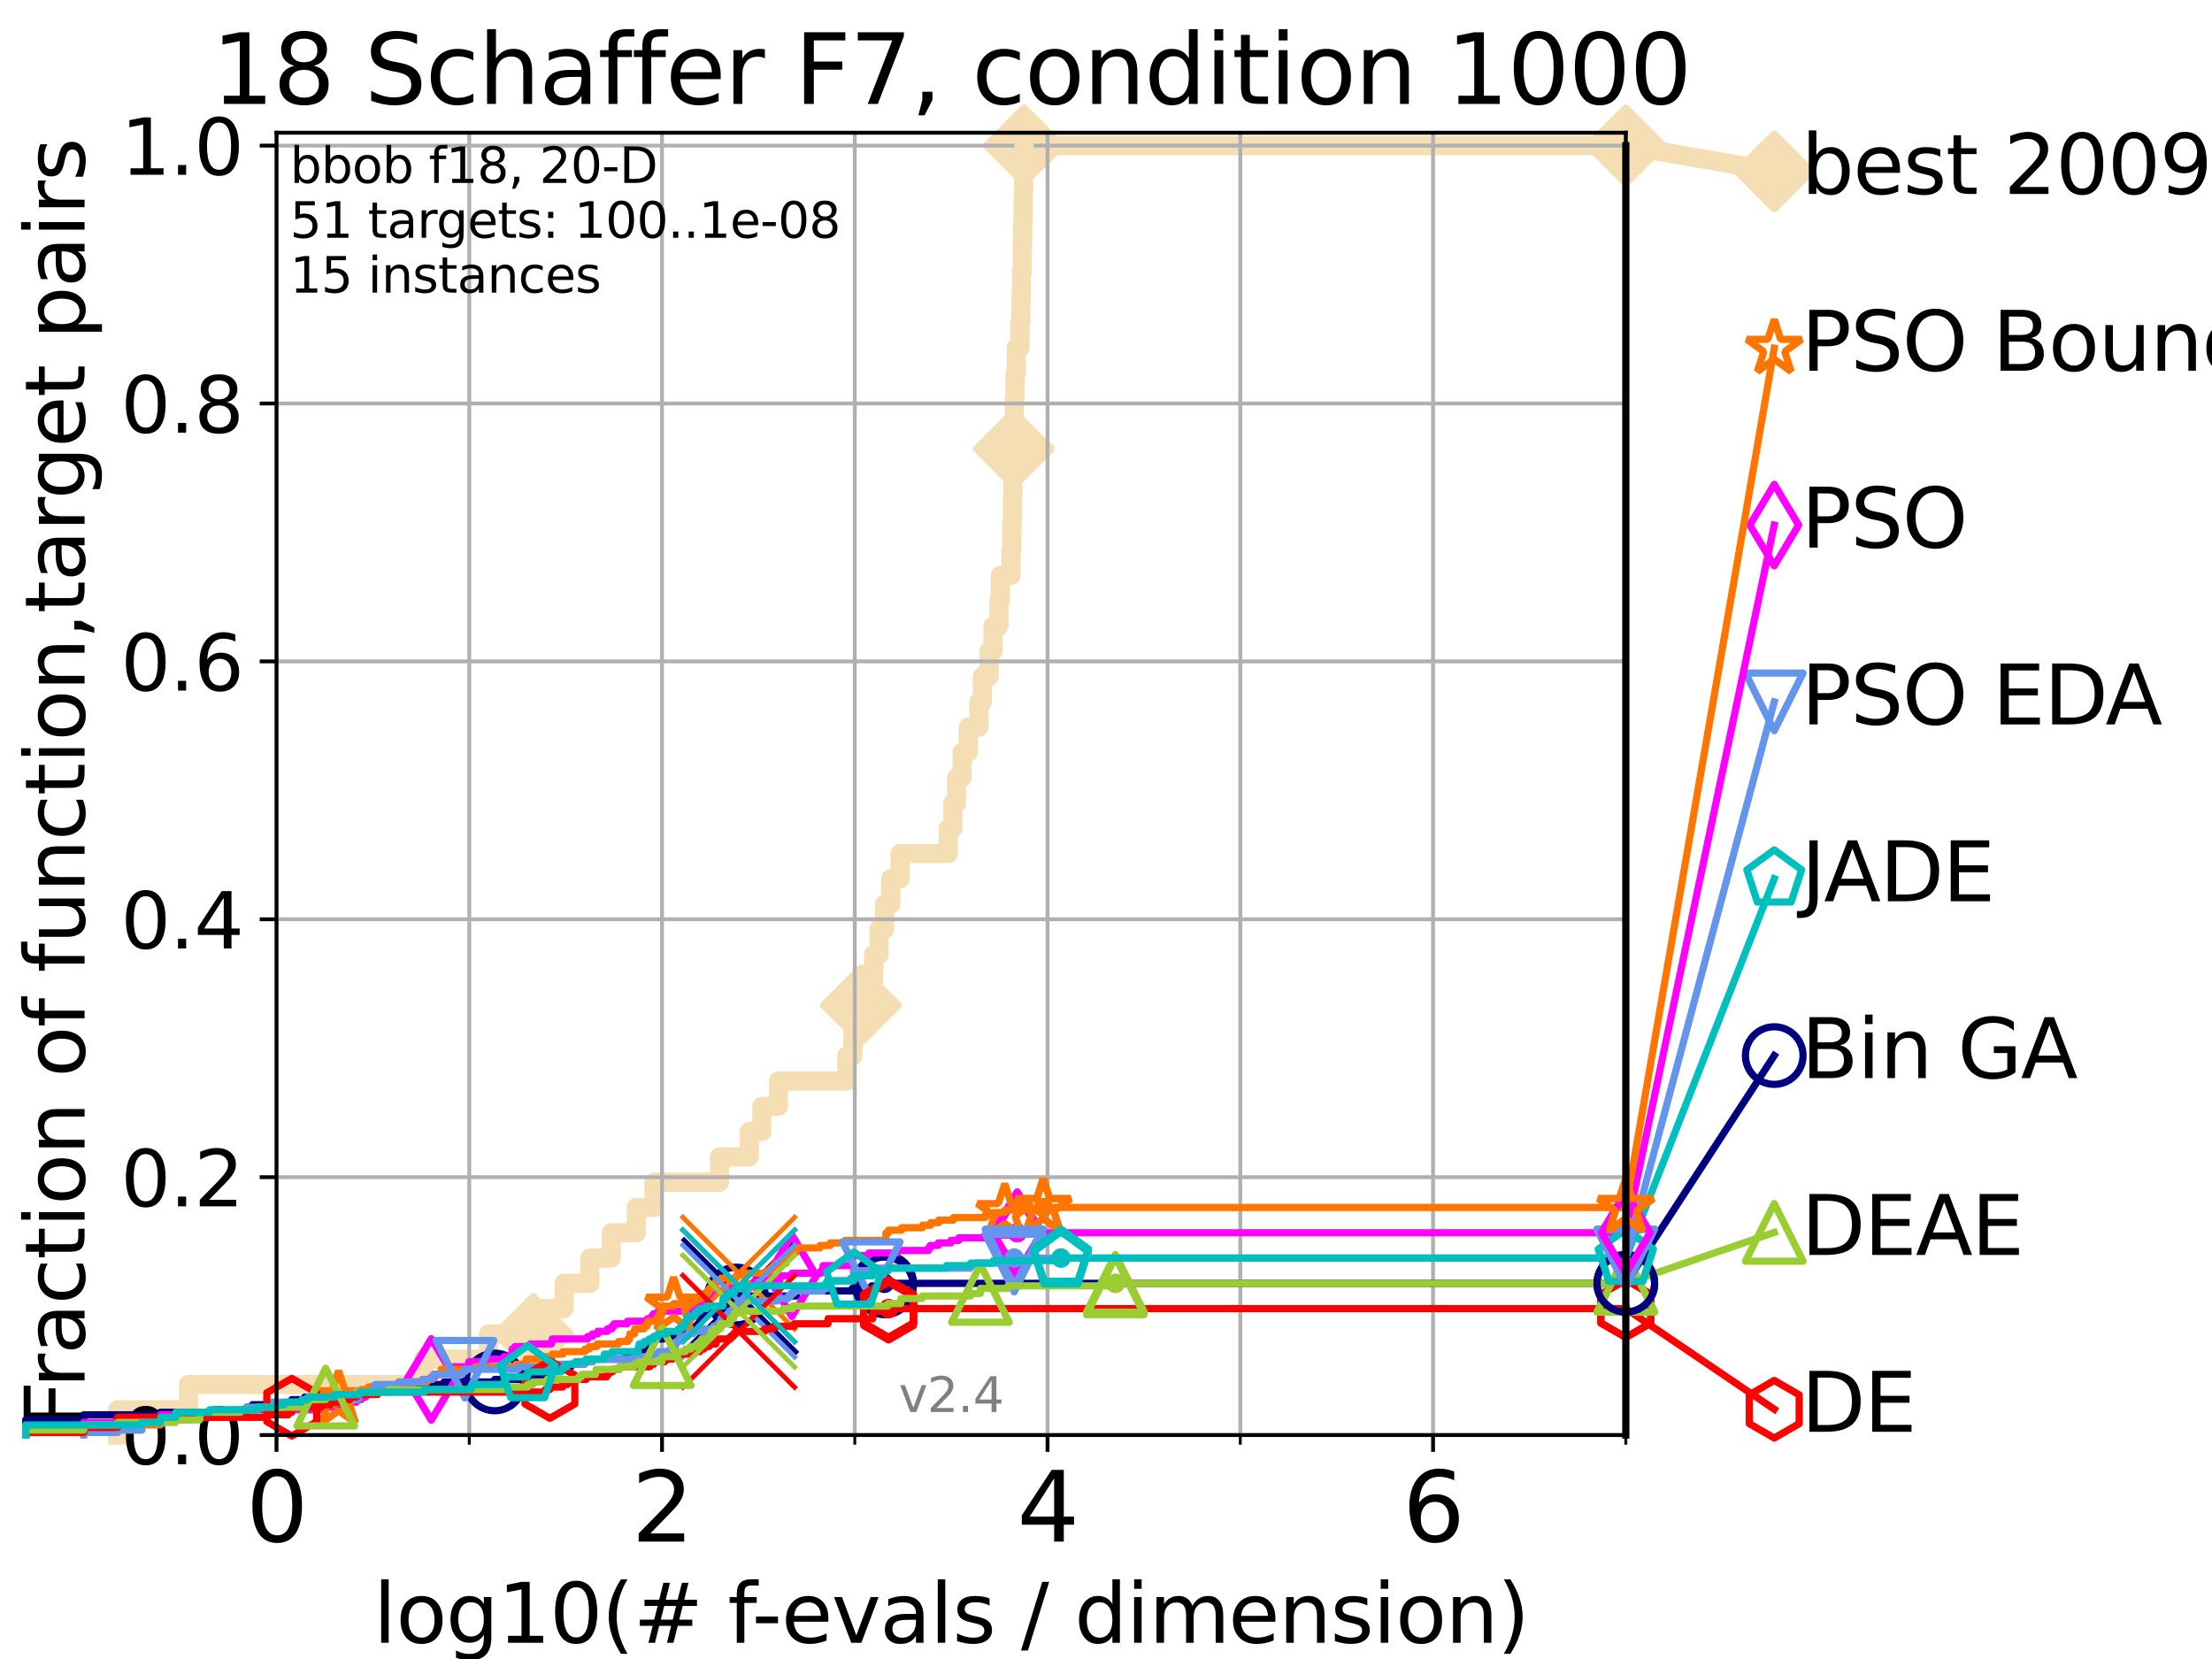 <?xml version="1.0" encoding="utf-8" standalone="no"?>
<!DOCTYPE svg PUBLIC "-//W3C//DTD SVG 1.1//EN"
  "http://www.w3.org/Graphics/SVG/1.1/DTD/svg11.dtd">
<svg height="345.6pt" version="1.1" viewBox="0 0 460.8 345.6" width="460.8pt" xmlns="http://www.w3.org/2000/svg" xmlns:xlink="http://www.w3.org/1999/xlink">
 <defs>
  <style type="text/css">*{stroke-linecap:butt;stroke-linejoin:round;}</style>
 </defs>
 <g id="figure_1">
  <g id="patch_1">
   <path d="M 0 345.6 
L 460.8 345.6 
L 460.8 0 
L 0 0 
z
" style="fill:#ffffff;"/>
  </g>
  <g id="axes_1">
   <g id="patch_2">
    <path d="M 57.6 298.944 
L 338.688 298.944 
L 338.688 27.648 
L 57.6 27.648 
z
" style="fill:#ffffff;"/>
   </g>
   <g id="line2d_1">
    <path d="M 24.516 298.944 
L 24.516 293.677 
L 39.292 293.677 
L 39.292 288.41 
L 88.256 288.41 
L 88.256 283.143 
L 101.786 283.143 
L 101.786 277.877 
L 111.105 277.877 
L 111.105 272.61 
L 117.514 272.61 
L 117.514 267.343 
L 122.886 267.343 
L 122.886 262.076 
L 127.326 262.076 
L 127.326 256.809 
L 132.577 256.809 
L 132.577 251.542 
L 136.237 251.542 
L 136.237 246.275 
L 149.876 246.275 
L 149.876 241.009 
L 156.08 241.009 
L 156.08 235.742 
L 158.7 235.742 
L 158.7 230.475 
L 162.163 230.475 
L 162.163 225.208 
L 176.403 225.208 
L 176.403 219.941 
L 177.679 219.941 
L 177.679 214.674 
L 179.349 214.674 
L 179.349 209.407 
L 180.64 209.407 
L 180.64 204.141 
L 181.997 204.141 
L 181.997 198.874 
L 183.118 198.874 
L 183.118 193.607 
L 184.276 193.607 
L 184.276 188.34 
L 185.574 188.34 
L 185.574 183.073 
L 187.49 183.073 
L 187.49 177.806 
L 197.548 177.806 
L 197.548 172.539 
L 198.508 172.539 
L 198.508 167.272 
L 199.297 167.272 
L 199.297 162.006 
L 200.424 162.006 
L 200.424 156.739 
L 201.7 156.739 
L 201.7 151.472 
L 203.923 151.472 
L 203.923 146.205 
L 204.642 146.205 
L 204.642 140.938 
L 206.054 140.938 
L 206.054 135.671 
L 206.868 135.671 
L 206.868 130.404 
L 208.108 130.404 
L 208.108 125.138 
L 208.406 125.138 
L 208.406 119.871 
L 210.619 119.871 
L 210.619 114.604 
L 210.79 114.604 
L 210.79 109.337 
L 210.909 109.337 
L 210.909 104.07 
L 211.006 104.07 
L 211.006 98.803 
L 211.08 98.803 
L 211.08 93.536 
L 211.174 93.536 
L 211.174 88.27 
L 211.292 88.27 
L 211.292 83.003 
L 211.459 83.003 
L 211.459 77.736 
L 211.721 77.736 
L 211.721 72.469 
L 212.488 72.469 
L 212.488 67.202 
L 212.671 67.202 
L 212.671 61.935 
L 212.797 61.935 
L 212.797 56.668 
L 212.937 56.668 
L 212.937 51.402 
L 213.031 51.402 
L 213.031 46.135 
L 213.137 46.135 
L 213.137 40.868 
L 213.229 40.868 
L 213.229 35.601 
L 213.325 35.601 
L 213.325 30.334 
L 338.688 30.334 
" style="fill:none;stroke:#f5deb3;stroke-linecap:square;stroke-width:4;"/>
   </g>
   <g id="line2d_2">
    <defs>
     <path d="M 0 7.778 
L 7.778 0 
L 0 -7.778 
L -7.778 0 
z
" id="me5f5457f48" style="stroke:#f5deb3;stroke-linejoin:miter;stroke-width:1.5;"/>
    </defs>
    <g>
     <use style="fill:#f5deb3;stroke:#f5deb3;stroke-linejoin:miter;stroke-width:1.5;" x="111.105" xlink:href="#me5f5457f48" y="277.877"/>
     <use style="fill:#f5deb3;stroke:#f5deb3;stroke-linejoin:miter;stroke-width:1.5;" x="179.349" xlink:href="#me5f5457f48" y="209.407"/>
     <use style="fill:#f5deb3;stroke:#f5deb3;stroke-linejoin:miter;stroke-width:1.5;" x="211.174" xlink:href="#me5f5457f48" y="93.536"/>
     <use style="fill:#f5deb3;stroke:#f5deb3;stroke-linejoin:miter;stroke-width:1.5;" x="213.325" xlink:href="#me5f5457f48" y="30.334"/>
     <use style="fill:#f5deb3;stroke:#f5deb3;stroke-linejoin:miter;stroke-width:1.5;" x="213.325" xlink:href="#me5f5457f48" y="30.334"/>
     <use style="fill:#f5deb3;stroke:#f5deb3;stroke-linejoin:miter;stroke-width:1.5;" x="338.688" xlink:href="#me5f5457f48" y="30.334"/>
    </g>
   </g>
   <g id="line2d_3">
    <path style="fill:none;stroke:#f5deb3;stroke-linecap:square;stroke-width:4;"/>
    <g/>
   </g>
   <g id="line2d_4">
    <path d="M 338.688 30.334 
L 369.608 35.706 
" style="fill:none;stroke:#f5deb3;stroke-linecap:square;stroke-width:4;"/>
    <g>
     <use style="fill:#f5deb3;stroke:#f5deb3;stroke-linejoin:miter;stroke-width:1.5;" x="338.688" xlink:href="#me5f5457f48" y="30.334"/>
     <use style="fill:#f5deb3;stroke:#f5deb3;stroke-linejoin:miter;stroke-width:1.5;" x="369.608" xlink:href="#me5f5457f48" y="35.706"/>
    </g>
   </g>
   <g id="matplotlib.axis_1">
    <g id="xtick_1">
     <g id="line2d_5">
      <path clip-path="url(#pf8e928896a)" d="M 57.6 298.944 
L 57.6 27.648 
" style="fill:none;stroke:#b0b0b0;stroke-linecap:square;stroke-width:0.8;"/>
     </g>
     <g id="line2d_6">
      <defs>
       <path d="M 0 0 
L 0 3.5 
" id="mae75b48d66" style="stroke:#000000;stroke-width:0.8;"/>
      </defs>
      <g>
       <use style="stroke:#000000;stroke-width:0.8;" x="57.6" xlink:href="#mae75b48d66" y="298.944"/>
      </g>
     </g>
     <g id="text_1">
      <!-- 0 -->
      <g transform="translate(51.237 321.141)scale(0.2 -0.2)">
       <defs>
        <path d="M 2034 4250 
Q 1547 4250 1301 3770 
Q 1056 3291 1056 2328 
Q 1056 1369 1301 889 
Q 1547 409 2034 409 
Q 2525 409 2770 889 
Q 3016 1369 3016 2328 
Q 3016 3291 2770 3770 
Q 2525 4250 2034 4250 
z
M 2034 4750 
Q 2819 4750 3233 4129 
Q 3647 3509 3647 2328 
Q 3647 1150 3233 529 
Q 2819 -91 2034 -91 
Q 1250 -91 836 529 
Q 422 1150 422 2328 
Q 422 3509 836 4129 
Q 1250 4750 2034 4750 
z
" id="DejaVuSans-30" transform="scale(0.016)"/>
       </defs>
       <use xlink:href="#DejaVuSans-30"/>
      </g>
     </g>
    </g>
    <g id="xtick_2">
     <g id="line2d_7">
      <path clip-path="url(#pf8e928896a)" d="M 137.911 298.944 
L 137.911 27.648 
" style="fill:none;stroke:#b0b0b0;stroke-linecap:square;stroke-width:0.8;"/>
     </g>
     <g id="line2d_8">
      <g>
       <use style="stroke:#000000;stroke-width:0.8;" x="137.911" xlink:href="#mae75b48d66" y="298.944"/>
      </g>
     </g>
     <g id="text_2">
      <!-- 2 -->
      <g transform="translate(131.548 321.141)scale(0.2 -0.2)">
       <defs>
        <path d="M 1228 531 
L 3431 531 
L 3431 0 
L 469 0 
L 469 531 
Q 828 903 1448 1529 
Q 2069 2156 2228 2338 
Q 2531 2678 2651 2914 
Q 2772 3150 2772 3378 
Q 2772 3750 2511 3984 
Q 2250 4219 1831 4219 
Q 1534 4219 1204 4116 
Q 875 4013 500 3803 
L 500 4441 
Q 881 4594 1212 4672 
Q 1544 4750 1819 4750 
Q 2544 4750 2975 4387 
Q 3406 4025 3406 3419 
Q 3406 3131 3298 2873 
Q 3191 2616 2906 2266 
Q 2828 2175 2409 1742 
Q 1991 1309 1228 531 
z
" id="DejaVuSans-32" transform="scale(0.016)"/>
       </defs>
       <use xlink:href="#DejaVuSans-32"/>
      </g>
     </g>
    </g>
    <g id="xtick_3">
     <g id="line2d_9">
      <path clip-path="url(#pf8e928896a)" d="M 218.222 298.944 
L 218.222 27.648 
" style="fill:none;stroke:#b0b0b0;stroke-linecap:square;stroke-width:0.8;"/>
     </g>
     <g id="line2d_10">
      <g>
       <use style="stroke:#000000;stroke-width:0.8;" x="218.222" xlink:href="#mae75b48d66" y="298.944"/>
      </g>
     </g>
     <g id="text_3">
      <!-- 4 -->
      <g transform="translate(211.859 321.141)scale(0.2 -0.2)">
       <defs>
        <path d="M 2419 4116 
L 825 1625 
L 2419 1625 
L 2419 4116 
z
M 2253 4666 
L 3047 4666 
L 3047 1625 
L 3713 1625 
L 3713 1100 
L 3047 1100 
L 3047 0 
L 2419 0 
L 2419 1100 
L 313 1100 
L 313 1709 
L 2253 4666 
z
" id="DejaVuSans-34" transform="scale(0.016)"/>
       </defs>
       <use xlink:href="#DejaVuSans-34"/>
      </g>
     </g>
    </g>
    <g id="xtick_4">
     <g id="line2d_11">
      <path clip-path="url(#pf8e928896a)" d="M 298.533 298.944 
L 298.533 27.648 
" style="fill:none;stroke:#b0b0b0;stroke-linecap:square;stroke-width:0.8;"/>
     </g>
     <g id="line2d_12">
      <g>
       <use style="stroke:#000000;stroke-width:0.8;" x="298.533" xlink:href="#mae75b48d66" y="298.944"/>
      </g>
     </g>
     <g id="text_4">
      <!-- 6 -->
      <g transform="translate(292.17 321.141)scale(0.2 -0.2)">
       <defs>
        <path d="M 2113 2584 
Q 1688 2584 1439 2293 
Q 1191 2003 1191 1497 
Q 1191 994 1439 701 
Q 1688 409 2113 409 
Q 2538 409 2786 701 
Q 3034 994 3034 1497 
Q 3034 2003 2786 2293 
Q 2538 2584 2113 2584 
z
M 3366 4563 
L 3366 3988 
Q 3128 4100 2886 4159 
Q 2644 4219 2406 4219 
Q 1781 4219 1451 3797 
Q 1122 3375 1075 2522 
Q 1259 2794 1537 2939 
Q 1816 3084 2150 3084 
Q 2853 3084 3261 2657 
Q 3669 2231 3669 1497 
Q 3669 778 3244 343 
Q 2819 -91 2113 -91 
Q 1303 -91 875 529 
Q 447 1150 447 2328 
Q 447 3434 972 4092 
Q 1497 4750 2381 4750 
Q 2619 4750 2861 4703 
Q 3103 4656 3366 4563 
z
" id="DejaVuSans-36" transform="scale(0.016)"/>
       </defs>
       <use xlink:href="#DejaVuSans-36"/>
      </g>
     </g>
    </g>
    <g id="xtick_5">
     <g id="line2d_13">
      <path clip-path="url(#pf8e928896a)" d="M 97.755 298.944 
L 97.755 27.648 
" style="fill:none;stroke:#b0b0b0;stroke-linecap:square;stroke-width:0.8;"/>
     </g>
     <g id="line2d_14">
      <defs>
       <path d="M 0 0 
L 0 2 
" id="m07cec9e1bf" style="stroke:#000000;stroke-width:0.6;"/>
      </defs>
      <g>
       <use style="stroke:#000000;stroke-width:0.6;" x="97.755" xlink:href="#m07cec9e1bf" y="298.944"/>
      </g>
     </g>
    </g>
    <g id="xtick_6">
     <g id="line2d_15">
      <path clip-path="url(#pf8e928896a)" d="M 178.066 298.944 
L 178.066 27.648 
" style="fill:none;stroke:#b0b0b0;stroke-linecap:square;stroke-width:0.8;"/>
     </g>
     <g id="line2d_16">
      <g>
       <use style="stroke:#000000;stroke-width:0.6;" x="178.066" xlink:href="#m07cec9e1bf" y="298.944"/>
      </g>
     </g>
    </g>
    <g id="xtick_7">
     <g id="line2d_17">
      <path clip-path="url(#pf8e928896a)" d="M 258.377 298.944 
L 258.377 27.648 
" style="fill:none;stroke:#b0b0b0;stroke-linecap:square;stroke-width:0.8;"/>
     </g>
     <g id="line2d_18">
      <g>
       <use style="stroke:#000000;stroke-width:0.6;" x="258.377" xlink:href="#m07cec9e1bf" y="298.944"/>
      </g>
     </g>
    </g>
    <g id="xtick_8">
     <g id="line2d_19">
      <path clip-path="url(#pf8e928896a)" d="M 338.688 298.944 
L 338.688 27.648 
" style="fill:none;stroke:#b0b0b0;stroke-linecap:square;stroke-width:0.8;"/>
     </g>
     <g id="line2d_20">
      <g>
       <use style="stroke:#000000;stroke-width:0.6;" x="338.688" xlink:href="#m07cec9e1bf" y="298.944"/>
      </g>
     </g>
    </g>
    <g id="text_5">
     <!-- log10(# f-evals / dimension) -->
     <g transform="translate(77.764 342.218)scale(0.17 -0.17)">
      <defs>
       <path d="M 603 4863 
L 1178 4863 
L 1178 0 
L 603 0 
L 603 4863 
z
" id="DejaVuSans-6c" transform="scale(0.016)"/>
       <path d="M 1959 3097 
Q 1497 3097 1228 2736 
Q 959 2375 959 1747 
Q 959 1119 1226 758 
Q 1494 397 1959 397 
Q 2419 397 2687 759 
Q 2956 1122 2956 1747 
Q 2956 2369 2687 2733 
Q 2419 3097 1959 3097 
z
M 1959 3584 
Q 2709 3584 3137 3096 
Q 3566 2609 3566 1747 
Q 3566 888 3137 398 
Q 2709 -91 1959 -91 
Q 1206 -91 779 398 
Q 353 888 353 1747 
Q 353 2609 779 3096 
Q 1206 3584 1959 3584 
z
" id="DejaVuSans-6f" transform="scale(0.016)"/>
       <path d="M 2906 1791 
Q 2906 2416 2648 2759 
Q 2391 3103 1925 3103 
Q 1463 3103 1205 2759 
Q 947 2416 947 1791 
Q 947 1169 1205 825 
Q 1463 481 1925 481 
Q 2391 481 2648 825 
Q 2906 1169 2906 1791 
z
M 3481 434 
Q 3481 -459 3084 -895 
Q 2688 -1331 1869 -1331 
Q 1566 -1331 1297 -1286 
Q 1028 -1241 775 -1147 
L 775 -588 
Q 1028 -725 1275 -790 
Q 1522 -856 1778 -856 
Q 2344 -856 2625 -561 
Q 2906 -266 2906 331 
L 2906 616 
Q 2728 306 2450 153 
Q 2172 0 1784 0 
Q 1141 0 747 490 
Q 353 981 353 1791 
Q 353 2603 747 3093 
Q 1141 3584 1784 3584 
Q 2172 3584 2450 3431 
Q 2728 3278 2906 2969 
L 2906 3500 
L 3481 3500 
L 3481 434 
z
" id="DejaVuSans-67" transform="scale(0.016)"/>
       <path d="M 794 531 
L 1825 531 
L 1825 4091 
L 703 3866 
L 703 4441 
L 1819 4666 
L 2450 4666 
L 2450 531 
L 3481 531 
L 3481 0 
L 794 0 
L 794 531 
z
" id="DejaVuSans-31" transform="scale(0.016)"/>
       <path d="M 1984 4856 
Q 1566 4138 1362 3434 
Q 1159 2731 1159 2009 
Q 1159 1288 1364 580 
Q 1569 -128 1984 -844 
L 1484 -844 
Q 1016 -109 783 600 
Q 550 1309 550 2009 
Q 550 2706 781 3412 
Q 1013 4119 1484 4856 
L 1984 4856 
z
" id="DejaVuSans-28" transform="scale(0.016)"/>
       <path d="M 3272 2816 
L 2363 2816 
L 2100 1772 
L 3016 1772 
L 3272 2816 
z
M 2803 4594 
L 2478 3297 
L 3391 3297 
L 3719 4594 
L 4219 4594 
L 3897 3297 
L 4872 3297 
L 4872 2816 
L 3775 2816 
L 3519 1772 
L 4513 1772 
L 4513 1294 
L 3397 1294 
L 3072 0 
L 2572 0 
L 2894 1294 
L 1978 1294 
L 1656 0 
L 1153 0 
L 1478 1294 
L 494 1294 
L 494 1772 
L 1594 1772 
L 1856 2816 
L 850 2816 
L 850 3297 
L 1978 3297 
L 2297 4594 
L 2803 4594 
z
" id="DejaVuSans-23" transform="scale(0.016)"/>
       <path id="DejaVuSans-20" transform="scale(0.016)"/>
       <path d="M 2375 4863 
L 2375 4384 
L 1825 4384 
Q 1516 4384 1395 4259 
Q 1275 4134 1275 3809 
L 1275 3500 
L 2222 3500 
L 2222 3053 
L 1275 3053 
L 1275 0 
L 697 0 
L 697 3053 
L 147 3053 
L 147 3500 
L 697 3500 
L 697 3744 
Q 697 4328 969 4595 
Q 1241 4863 1831 4863 
L 2375 4863 
z
" id="DejaVuSans-66" transform="scale(0.016)"/>
       <path d="M 313 2009 
L 1997 2009 
L 1997 1497 
L 313 1497 
L 313 2009 
z
" id="DejaVuSans-2d" transform="scale(0.016)"/>
       <path d="M 3597 1894 
L 3597 1613 
L 953 1613 
Q 991 1019 1311 708 
Q 1631 397 2203 397 
Q 2534 397 2845 478 
Q 3156 559 3463 722 
L 3463 178 
Q 3153 47 2828 -22 
Q 2503 -91 2169 -91 
Q 1331 -91 842 396 
Q 353 884 353 1716 
Q 353 2575 817 3079 
Q 1281 3584 2069 3584 
Q 2775 3584 3186 3129 
Q 3597 2675 3597 1894 
z
M 3022 2063 
Q 3016 2534 2758 2815 
Q 2500 3097 2075 3097 
Q 1594 3097 1305 2825 
Q 1016 2553 972 2059 
L 3022 2063 
z
" id="DejaVuSans-65" transform="scale(0.016)"/>
       <path d="M 191 3500 
L 800 3500 
L 1894 563 
L 2988 3500 
L 3597 3500 
L 2284 0 
L 1503 0 
L 191 3500 
z
" id="DejaVuSans-76" transform="scale(0.016)"/>
       <path d="M 2194 1759 
Q 1497 1759 1228 1600 
Q 959 1441 959 1056 
Q 959 750 1161 570 
Q 1363 391 1709 391 
Q 2188 391 2477 730 
Q 2766 1069 2766 1631 
L 2766 1759 
L 2194 1759 
z
M 3341 1997 
L 3341 0 
L 2766 0 
L 2766 531 
Q 2569 213 2275 61 
Q 1981 -91 1556 -91 
Q 1019 -91 701 211 
Q 384 513 384 1019 
Q 384 1609 779 1909 
Q 1175 2209 1959 2209 
L 2766 2209 
L 2766 2266 
Q 2766 2663 2505 2880 
Q 2244 3097 1772 3097 
Q 1472 3097 1187 3025 
Q 903 2953 641 2809 
L 641 3341 
Q 956 3463 1253 3523 
Q 1550 3584 1831 3584 
Q 2591 3584 2966 3190 
Q 3341 2797 3341 1997 
z
" id="DejaVuSans-61" transform="scale(0.016)"/>
       <path d="M 2834 3397 
L 2834 2853 
Q 2591 2978 2328 3040 
Q 2066 3103 1784 3103 
Q 1356 3103 1142 2972 
Q 928 2841 928 2578 
Q 928 2378 1081 2264 
Q 1234 2150 1697 2047 
L 1894 2003 
Q 2506 1872 2764 1633 
Q 3022 1394 3022 966 
Q 3022 478 2636 193 
Q 2250 -91 1575 -91 
Q 1294 -91 989 -36 
Q 684 19 347 128 
L 347 722 
Q 666 556 975 473 
Q 1284 391 1588 391 
Q 1994 391 2212 530 
Q 2431 669 2431 922 
Q 2431 1156 2273 1281 
Q 2116 1406 1581 1522 
L 1381 1569 
Q 847 1681 609 1914 
Q 372 2147 372 2553 
Q 372 3047 722 3315 
Q 1072 3584 1716 3584 
Q 2034 3584 2315 3537 
Q 2597 3491 2834 3397 
z
" id="DejaVuSans-73" transform="scale(0.016)"/>
       <path d="M 1625 4666 
L 2156 4666 
L 531 -594 
L 0 -594 
L 1625 4666 
z
" id="DejaVuSans-2f" transform="scale(0.016)"/>
       <path d="M 2906 2969 
L 2906 4863 
L 3481 4863 
L 3481 0 
L 2906 0 
L 2906 525 
Q 2725 213 2448 61 
Q 2172 -91 1784 -91 
Q 1150 -91 751 415 
Q 353 922 353 1747 
Q 353 2572 751 3078 
Q 1150 3584 1784 3584 
Q 2172 3584 2448 3432 
Q 2725 3281 2906 2969 
z
M 947 1747 
Q 947 1113 1208 752 
Q 1469 391 1925 391 
Q 2381 391 2643 752 
Q 2906 1113 2906 1747 
Q 2906 2381 2643 2742 
Q 2381 3103 1925 3103 
Q 1469 3103 1208 2742 
Q 947 2381 947 1747 
z
" id="DejaVuSans-64" transform="scale(0.016)"/>
       <path d="M 603 3500 
L 1178 3500 
L 1178 0 
L 603 0 
L 603 3500 
z
M 603 4863 
L 1178 4863 
L 1178 4134 
L 603 4134 
L 603 4863 
z
" id="DejaVuSans-69" transform="scale(0.016)"/>
       <path d="M 3328 2828 
Q 3544 3216 3844 3400 
Q 4144 3584 4550 3584 
Q 5097 3584 5394 3201 
Q 5691 2819 5691 2113 
L 5691 0 
L 5113 0 
L 5113 2094 
Q 5113 2597 4934 2840 
Q 4756 3084 4391 3084 
Q 3944 3084 3684 2787 
Q 3425 2491 3425 1978 
L 3425 0 
L 2847 0 
L 2847 2094 
Q 2847 2600 2669 2842 
Q 2491 3084 2119 3084 
Q 1678 3084 1418 2786 
Q 1159 2488 1159 1978 
L 1159 0 
L 581 0 
L 581 3500 
L 1159 3500 
L 1159 2956 
Q 1356 3278 1631 3431 
Q 1906 3584 2284 3584 
Q 2666 3584 2933 3390 
Q 3200 3197 3328 2828 
z
" id="DejaVuSans-6d" transform="scale(0.016)"/>
       <path d="M 3513 2113 
L 3513 0 
L 2938 0 
L 2938 2094 
Q 2938 2591 2744 2837 
Q 2550 3084 2163 3084 
Q 1697 3084 1428 2787 
Q 1159 2491 1159 1978 
L 1159 0 
L 581 0 
L 581 3500 
L 1159 3500 
L 1159 2956 
Q 1366 3272 1645 3428 
Q 1925 3584 2291 3584 
Q 2894 3584 3203 3211 
Q 3513 2838 3513 2113 
z
" id="DejaVuSans-6e" transform="scale(0.016)"/>
       <path d="M 513 4856 
L 1013 4856 
Q 1481 4119 1714 3412 
Q 1947 2706 1947 2009 
Q 1947 1309 1714 600 
Q 1481 -109 1013 -844 
L 513 -844 
Q 928 -128 1133 580 
Q 1338 1288 1338 2009 
Q 1338 2731 1133 3434 
Q 928 4138 513 4856 
z
" id="DejaVuSans-29" transform="scale(0.016)"/>
      </defs>
      <use xlink:href="#DejaVuSans-6c"/>
      <use x="27.783" xlink:href="#DejaVuSans-6f"/>
      <use x="88.965" xlink:href="#DejaVuSans-67"/>
      <use x="152.441" xlink:href="#DejaVuSans-31"/>
      <use x="216.064" xlink:href="#DejaVuSans-30"/>
      <use x="279.688" xlink:href="#DejaVuSans-28"/>
      <use x="318.701" xlink:href="#DejaVuSans-23"/>
      <use x="402.49" xlink:href="#DejaVuSans-20"/>
      <use x="434.277" xlink:href="#DejaVuSans-66"/>
      <use x="463.982" xlink:href="#DejaVuSans-2d"/>
      <use x="500.066" xlink:href="#DejaVuSans-65"/>
      <use x="561.59" xlink:href="#DejaVuSans-76"/>
      <use x="620.77" xlink:href="#DejaVuSans-61"/>
      <use x="682.049" xlink:href="#DejaVuSans-6c"/>
      <use x="709.832" xlink:href="#DejaVuSans-73"/>
      <use x="761.932" xlink:href="#DejaVuSans-20"/>
      <use x="793.719" xlink:href="#DejaVuSans-2f"/>
      <use x="827.41" xlink:href="#DejaVuSans-20"/>
      <use x="859.197" xlink:href="#DejaVuSans-64"/>
      <use x="922.674" xlink:href="#DejaVuSans-69"/>
      <use x="950.457" xlink:href="#DejaVuSans-6d"/>
      <use x="1047.869" xlink:href="#DejaVuSans-65"/>
      <use x="1109.393" xlink:href="#DejaVuSans-6e"/>
      <use x="1172.771" xlink:href="#DejaVuSans-73"/>
      <use x="1224.871" xlink:href="#DejaVuSans-69"/>
      <use x="1252.654" xlink:href="#DejaVuSans-6f"/>
      <use x="1313.836" xlink:href="#DejaVuSans-6e"/>
      <use x="1377.215" xlink:href="#DejaVuSans-29"/>
     </g>
    </g>
   </g>
   <g id="matplotlib.axis_2">
    <g id="ytick_1">
     <g id="line2d_21">
      <path clip-path="url(#pf8e928896a)" d="M 57.6 298.944 
L 338.688 298.944 
" style="fill:none;stroke:#b0b0b0;stroke-linecap:square;stroke-width:0.8;"/>
     </g>
     <g id="line2d_22">
      <defs>
       <path d="M 0 0 
L -3.5 0 
" id="m08a7ebef82" style="stroke:#000000;stroke-width:0.8;"/>
      </defs>
      <g>
       <use style="stroke:#000000;stroke-width:0.8;" x="57.6" xlink:href="#m08a7ebef82" y="298.944"/>
      </g>
     </g>
     <g id="text_6">
      <!-- 0.0 -->
      <g transform="translate(25.155 305.023)scale(0.16 -0.16)">
       <defs>
        <path d="M 684 794 
L 1344 794 
L 1344 0 
L 684 0 
L 684 794 
z
" id="DejaVuSans-2e" transform="scale(0.016)"/>
       </defs>
       <use xlink:href="#DejaVuSans-30"/>
       <use x="63.623" xlink:href="#DejaVuSans-2e"/>
       <use x="95.41" xlink:href="#DejaVuSans-30"/>
      </g>
     </g>
    </g>
    <g id="ytick_2">
     <g id="line2d_23">
      <path clip-path="url(#pf8e928896a)" d="M 57.6 245.222 
L 338.688 245.222 
" style="fill:none;stroke:#b0b0b0;stroke-linecap:square;stroke-width:0.8;"/>
     </g>
     <g id="line2d_24">
      <g>
       <use style="stroke:#000000;stroke-width:0.8;" x="57.6" xlink:href="#m08a7ebef82" y="245.222"/>
      </g>
     </g>
     <g id="text_7">
      <!-- 0.2 -->
      <g transform="translate(25.155 251.301)scale(0.16 -0.16)">
       <use xlink:href="#DejaVuSans-30"/>
       <use x="63.623" xlink:href="#DejaVuSans-2e"/>
       <use x="95.41" xlink:href="#DejaVuSans-32"/>
      </g>
     </g>
    </g>
    <g id="ytick_3">
     <g id="line2d_25">
      <path clip-path="url(#pf8e928896a)" d="M 57.6 191.5 
L 338.688 191.5 
" style="fill:none;stroke:#b0b0b0;stroke-linecap:square;stroke-width:0.8;"/>
     </g>
     <g id="line2d_26">
      <g>
       <use style="stroke:#000000;stroke-width:0.8;" x="57.6" xlink:href="#m08a7ebef82" y="191.5"/>
      </g>
     </g>
     <g id="text_8">
      <!-- 0.4 -->
      <g transform="translate(25.155 197.579)scale(0.16 -0.16)">
       <use xlink:href="#DejaVuSans-30"/>
       <use x="63.623" xlink:href="#DejaVuSans-2e"/>
       <use x="95.41" xlink:href="#DejaVuSans-34"/>
      </g>
     </g>
    </g>
    <g id="ytick_4">
     <g id="line2d_27">
      <path clip-path="url(#pf8e928896a)" d="M 57.6 137.778 
L 338.688 137.778 
" style="fill:none;stroke:#b0b0b0;stroke-linecap:square;stroke-width:0.8;"/>
     </g>
     <g id="line2d_28">
      <g>
       <use style="stroke:#000000;stroke-width:0.8;" x="57.6" xlink:href="#m08a7ebef82" y="137.778"/>
      </g>
     </g>
     <g id="text_9">
      <!-- 0.6 -->
      <g transform="translate(25.155 143.857)scale(0.16 -0.16)">
       <use xlink:href="#DejaVuSans-30"/>
       <use x="63.623" xlink:href="#DejaVuSans-2e"/>
       <use x="95.41" xlink:href="#DejaVuSans-36"/>
      </g>
     </g>
    </g>
    <g id="ytick_5">
     <g id="line2d_29">
      <path clip-path="url(#pf8e928896a)" d="M 57.6 84.056 
L 338.688 84.056 
" style="fill:none;stroke:#b0b0b0;stroke-linecap:square;stroke-width:0.8;"/>
     </g>
     <g id="line2d_30">
      <g>
       <use style="stroke:#000000;stroke-width:0.8;" x="57.6" xlink:href="#m08a7ebef82" y="84.056"/>
      </g>
     </g>
     <g id="text_10">
      <!-- 0.8 -->
      <g transform="translate(25.155 90.135)scale(0.16 -0.16)">
       <defs>
        <path d="M 2034 2216 
Q 1584 2216 1326 1975 
Q 1069 1734 1069 1313 
Q 1069 891 1326 650 
Q 1584 409 2034 409 
Q 2484 409 2743 651 
Q 3003 894 3003 1313 
Q 3003 1734 2745 1975 
Q 2488 2216 2034 2216 
z
M 1403 2484 
Q 997 2584 770 2862 
Q 544 3141 544 3541 
Q 544 4100 942 4425 
Q 1341 4750 2034 4750 
Q 2731 4750 3128 4425 
Q 3525 4100 3525 3541 
Q 3525 3141 3298 2862 
Q 3072 2584 2669 2484 
Q 3125 2378 3379 2068 
Q 3634 1759 3634 1313 
Q 3634 634 3220 271 
Q 2806 -91 2034 -91 
Q 1263 -91 848 271 
Q 434 634 434 1313 
Q 434 1759 690 2068 
Q 947 2378 1403 2484 
z
M 1172 3481 
Q 1172 3119 1398 2916 
Q 1625 2713 2034 2713 
Q 2441 2713 2670 2916 
Q 2900 3119 2900 3481 
Q 2900 3844 2670 4047 
Q 2441 4250 2034 4250 
Q 1625 4250 1398 4047 
Q 1172 3844 1172 3481 
z
" id="DejaVuSans-38" transform="scale(0.016)"/>
       </defs>
       <use xlink:href="#DejaVuSans-30"/>
       <use x="63.623" xlink:href="#DejaVuSans-2e"/>
       <use x="95.41" xlink:href="#DejaVuSans-38"/>
      </g>
     </g>
    </g>
    <g id="ytick_6">
     <g id="line2d_31">
      <path clip-path="url(#pf8e928896a)" d="M 57.6 30.334 
L 338.688 30.334 
" style="fill:none;stroke:#b0b0b0;stroke-linecap:square;stroke-width:0.8;"/>
     </g>
     <g id="line2d_32">
      <g>
       <use style="stroke:#000000;stroke-width:0.8;" x="57.6" xlink:href="#m08a7ebef82" y="30.334"/>
      </g>
     </g>
     <g id="text_11">
      <!-- 1.0 -->
      <g transform="translate(25.155 36.413)scale(0.16 -0.16)">
       <use xlink:href="#DejaVuSans-31"/>
       <use x="63.623" xlink:href="#DejaVuSans-2e"/>
       <use x="95.41" xlink:href="#DejaVuSans-30"/>
      </g>
     </g>
    </g>
    <g id="text_12">
     <!-- Fraction of function,target pairs -->
     <g transform="translate(17.62 297.681)rotate(-90)scale(0.17 -0.17)">
      <defs>
       <path d="M 628 4666 
L 3309 4666 
L 3309 4134 
L 1259 4134 
L 1259 2759 
L 3109 2759 
L 3109 2228 
L 1259 2228 
L 1259 0 
L 628 0 
L 628 4666 
z
" id="DejaVuSans-46" transform="scale(0.016)"/>
       <path d="M 2631 2963 
Q 2534 3019 2420 3045 
Q 2306 3072 2169 3072 
Q 1681 3072 1420 2755 
Q 1159 2438 1159 1844 
L 1159 0 
L 581 0 
L 581 3500 
L 1159 3500 
L 1159 2956 
Q 1341 3275 1631 3429 
Q 1922 3584 2338 3584 
Q 2397 3584 2469 3576 
Q 2541 3569 2628 3553 
L 2631 2963 
z
" id="DejaVuSans-72" transform="scale(0.016)"/>
       <path d="M 3122 3366 
L 3122 2828 
Q 2878 2963 2633 3030 
Q 2388 3097 2138 3097 
Q 1578 3097 1268 2742 
Q 959 2388 959 1747 
Q 959 1106 1268 751 
Q 1578 397 2138 397 
Q 2388 397 2633 464 
Q 2878 531 3122 666 
L 3122 134 
Q 2881 22 2623 -34 
Q 2366 -91 2075 -91 
Q 1284 -91 818 406 
Q 353 903 353 1747 
Q 353 2603 823 3093 
Q 1294 3584 2113 3584 
Q 2378 3584 2631 3529 
Q 2884 3475 3122 3366 
z
" id="DejaVuSans-63" transform="scale(0.016)"/>
       <path d="M 1172 4494 
L 1172 3500 
L 2356 3500 
L 2356 3053 
L 1172 3053 
L 1172 1153 
Q 1172 725 1289 603 
Q 1406 481 1766 481 
L 2356 481 
L 2356 0 
L 1766 0 
Q 1100 0 847 248 
Q 594 497 594 1153 
L 594 3053 
L 172 3053 
L 172 3500 
L 594 3500 
L 594 4494 
L 1172 4494 
z
" id="DejaVuSans-74" transform="scale(0.016)"/>
       <path d="M 544 1381 
L 544 3500 
L 1119 3500 
L 1119 1403 
Q 1119 906 1312 657 
Q 1506 409 1894 409 
Q 2359 409 2629 706 
Q 2900 1003 2900 1516 
L 2900 3500 
L 3475 3500 
L 3475 0 
L 2900 0 
L 2900 538 
Q 2691 219 2414 64 
Q 2138 -91 1772 -91 
Q 1169 -91 856 284 
Q 544 659 544 1381 
z
M 1991 3584 
L 1991 3584 
z
" id="DejaVuSans-75" transform="scale(0.016)"/>
       <path d="M 750 794 
L 1409 794 
L 1409 256 
L 897 -744 
L 494 -744 
L 750 256 
L 750 794 
z
" id="DejaVuSans-2c" transform="scale(0.016)"/>
       <path d="M 1159 525 
L 1159 -1331 
L 581 -1331 
L 581 3500 
L 1159 3500 
L 1159 2969 
Q 1341 3281 1617 3432 
Q 1894 3584 2278 3584 
Q 2916 3584 3314 3078 
Q 3713 2572 3713 1747 
Q 3713 922 3314 415 
Q 2916 -91 2278 -91 
Q 1894 -91 1617 61 
Q 1341 213 1159 525 
z
M 3116 1747 
Q 3116 2381 2855 2742 
Q 2594 3103 2138 3103 
Q 1681 3103 1420 2742 
Q 1159 2381 1159 1747 
Q 1159 1113 1420 752 
Q 1681 391 2138 391 
Q 2594 391 2855 752 
Q 3116 1113 3116 1747 
z
" id="DejaVuSans-70" transform="scale(0.016)"/>
      </defs>
      <use xlink:href="#DejaVuSans-46"/>
      <use x="50.27" xlink:href="#DejaVuSans-72"/>
      <use x="91.383" xlink:href="#DejaVuSans-61"/>
      <use x="152.662" xlink:href="#DejaVuSans-63"/>
      <use x="207.643" xlink:href="#DejaVuSans-74"/>
      <use x="246.852" xlink:href="#DejaVuSans-69"/>
      <use x="274.635" xlink:href="#DejaVuSans-6f"/>
      <use x="335.816" xlink:href="#DejaVuSans-6e"/>
      <use x="399.195" xlink:href="#DejaVuSans-20"/>
      <use x="430.982" xlink:href="#DejaVuSans-6f"/>
      <use x="492.164" xlink:href="#DejaVuSans-66"/>
      <use x="527.369" xlink:href="#DejaVuSans-20"/>
      <use x="559.156" xlink:href="#DejaVuSans-66"/>
      <use x="594.361" xlink:href="#DejaVuSans-75"/>
      <use x="657.74" xlink:href="#DejaVuSans-6e"/>
      <use x="721.119" xlink:href="#DejaVuSans-63"/>
      <use x="776.1" xlink:href="#DejaVuSans-74"/>
      <use x="815.309" xlink:href="#DejaVuSans-69"/>
      <use x="843.092" xlink:href="#DejaVuSans-6f"/>
      <use x="904.273" xlink:href="#DejaVuSans-6e"/>
      <use x="967.652" xlink:href="#DejaVuSans-2c"/>
      <use x="999.439" xlink:href="#DejaVuSans-74"/>
      <use x="1038.648" xlink:href="#DejaVuSans-61"/>
      <use x="1099.928" xlink:href="#DejaVuSans-72"/>
      <use x="1139.291" xlink:href="#DejaVuSans-67"/>
      <use x="1202.768" xlink:href="#DejaVuSans-65"/>
      <use x="1264.291" xlink:href="#DejaVuSans-74"/>
      <use x="1303.5" xlink:href="#DejaVuSans-20"/>
      <use x="1335.287" xlink:href="#DejaVuSans-70"/>
      <use x="1398.764" xlink:href="#DejaVuSans-61"/>
      <use x="1460.043" xlink:href="#DejaVuSans-69"/>
      <use x="1487.826" xlink:href="#DejaVuSans-72"/>
      <use x="1528.939" xlink:href="#DejaVuSans-73"/>
     </g>
    </g>
   </g>
   <g id="line2d_33">
    <defs>
     <path d="M 0 1.5 
C 0.398 1.5 0.779 1.342 1.061 1.061 
C 1.342 0.779 1.5 0.398 1.5 0 
C 1.5 -0.398 1.342 -0.779 1.061 -1.061 
C 0.779 -1.342 0.398 -1.5 0 -1.5 
C -0.398 -1.5 -0.779 -1.342 -1.061 -1.061 
C -1.342 -0.779 -1.5 -0.398 -1.5 0 
C -1.5 0.398 -1.342 0.779 -1.061 1.061 
C -0.779 1.342 -0.398 1.5 0 1.5 
z
" id="m0836c92c0f" style="stroke:#f5deb3;"/>
    </defs>
    <g>
     <use style="fill:#f5deb3;stroke:#f5deb3;" x="213.325" xlink:href="#m0836c92c0f" y="30.334"/>
     <use style="fill:#f5deb3;stroke:#f5deb3;" x="213.325" xlink:href="#m0836c92c0f" y="30.334"/>
    </g>
   </g>
   <g id="line2d_34">
    <defs>
     <path d="M 0 1.5 
C 0.398 1.5 0.779 1.342 1.061 1.061 
C 1.342 0.779 1.5 0.398 1.5 0 
C 1.5 -0.398 1.342 -0.779 1.061 -1.061 
C 0.779 -1.342 0.398 -1.5 0 -1.5 
C -0.398 -1.5 -0.779 -1.342 -1.061 -1.061 
C -1.342 -0.779 -1.5 -0.398 -1.5 0 
C -1.5 0.398 -1.342 0.779 -1.061 1.061 
C -0.779 1.342 -0.398 1.5 0 1.5 
z
" id="mb28096ff02" style="stroke:#000080;"/>
    </defs>
    <g>
     <use style="fill:#000080;stroke:#000080;" x="184.256" xlink:href="#mb28096ff02" y="267.343"/>
     <use style="fill:#000080;stroke:#000080;" x="184.256" xlink:href="#mb28096ff02" y="267.343"/>
    </g>
   </g>
   <g id="line2d_35">
    <path d="M 5.357 298.944 
L 5.357 295.784 
L 17.445 295.784 
L 17.445 294.731 
L 33.424 294.731 
L 33.424 294.204 
L 51.38 294.204 
L 51.38 293.15 
L 52.583 293.15 
L 52.583 292.624 
L 60.78 292.624 
L 60.78 291.57 
L 63.468 291.57 
L 63.468 291.044 
L 70.539 291.044 
L 70.539 290.517 
L 75.556 290.517 
L 75.556 289.99 
L 76.759 289.99 
L 76.759 289.464 
L 77.331 289.464 
L 77.331 288.937 
L 86.183 288.937 
L 86.183 288.41 
L 92.504 288.41 
L 92.504 287.884 
L 103.054 287.884 
L 103.054 287.357 
L 108.294 287.357 
L 108.294 286.83 
L 112.693 286.83 
L 112.693 286.304 
L 113.383 286.304 
L 113.383 285.777 
L 113.489 285.777 
L 113.489 285.25 
L 114.114 285.25 
L 114.114 284.723 
L 118.943 284.723 
L 118.943 284.197 
L 121.535 284.197 
L 121.535 283.67 
L 123.294 283.67 
L 123.294 283.143 
L 130.318 283.143 
L 130.318 282.617 
L 133.148 282.617 
L 133.148 282.09 
L 133.91 282.09 
L 133.91 281.563 
L 135.046 281.563 
L 135.046 281.037 
L 135.128 281.037 
L 135.128 280.51 
L 135.179 280.51 
L 135.179 279.983 
L 135.562 279.983 
L 135.562 279.457 
L 136.035 279.457 
L 136.035 278.93 
L 138.231 278.93 
L 138.231 278.403 
L 141.872 278.403 
L 141.872 277.877 
L 142.792 277.877 
L 142.792 277.35 
L 143.591 277.35 
L 143.591 276.823 
L 144.754 276.823 
L 144.754 276.296 
L 145.373 276.296 
L 145.373 275.77 
L 145.783 275.77 
L 145.783 275.243 
L 146.086 275.243 
L 146.086 274.716 
L 146.479 274.716 
L 146.479 274.19 
L 147.067 274.19 
L 147.067 273.663 
L 147.134 273.663 
L 147.134 273.136 
L 149.241 273.136 
L 149.241 272.61 
L 150.112 272.61 
L 150.112 272.083 
L 150.674 272.083 
L 150.674 271.556 
L 152.337 271.556 
L 152.337 271.03 
L 153.218 271.03 
L 153.218 270.503 
L 153.427 270.503 
L 153.427 269.976 
L 165.882 269.976 
L 165.882 268.923 
L 177.523 268.923 
L 177.523 268.396 
L 181.578 268.396 
L 181.578 267.87 
L 184.256 267.87 
L 184.256 267.343 
L 338.688 267.343 
" style="fill:none;stroke:#000080;stroke-linecap:square;stroke-width:1.5;"/>
   </g>
   <g id="line2d_36">
    <defs>
     <path d="M 0 6 
C 1.591 6 3.117 5.368 4.243 4.243 
C 5.368 3.117 6 1.591 6 0 
C 6 -1.591 5.368 -3.117 4.243 -4.243 
C 3.117 -5.368 1.591 -6 0 -6 
C -1.591 -6 -3.117 -5.368 -4.243 -4.243 
C -5.368 -3.117 -6 -1.591 -6 0 
C -6 1.591 -5.368 3.117 -4.243 4.243 
C -3.117 5.368 -1.591 6 0 6 
z
" id="m308980313b" style="stroke:#000080;stroke-width:1.5;"/>
    </defs>
    <g>
     <use style="fill-opacity:0;stroke:#000080;stroke-width:1.5;" x="103.054" xlink:href="#m308980313b" y="287.884"/>
     <use style="fill-opacity:0;stroke:#000080;stroke-width:1.5;" x="153.427" xlink:href="#m308980313b" y="269.976"/>
     <use style="fill-opacity:0;stroke:#000080;stroke-width:1.5;" x="184.256" xlink:href="#m308980313b" y="267.87"/>
     <use style="fill-opacity:0;stroke:#000080;stroke-width:1.5;" x="184.256" xlink:href="#m308980313b" y="267.343"/>
     <use style="fill-opacity:0;stroke:#000080;stroke-width:1.5;" x="184.256" xlink:href="#m308980313b" y="267.343"/>
     <use style="fill-opacity:0;stroke:#000080;stroke-width:1.5;" x="338.688" xlink:href="#m308980313b" y="267.343"/>
    </g>
   </g>
   <g id="line2d_37">
    <path style="fill:none;stroke:#000080;stroke-linecap:square;stroke-width:1.5;"/>
    <g/>
   </g>
   <g id="line2d_38">
    <path clip-path="url(#pf8e928896a)" d="M 154.153 269.976 
" style="fill:none;stroke:#000080;stroke-linecap:square;stroke-width:1.5;"/>
    <defs>
     <path d="M -12 12 
L 12 -12 
M -12 -12 
L 12 12 
" id="m55691b1ea3" style="stroke:#000080;"/>
    </defs>
    <g clip-path="url(#pf8e928896a)">
     <use style="fill:#000080;stroke:#000080;" x="154.153" xlink:href="#m55691b1ea3" y="269.976"/>
    </g>
   </g>
   <g id="line2d_39">
    <defs>
     <path d="M 0 1.5 
C 0.398 1.5 0.779 1.342 1.061 1.061 
C 1.342 0.779 1.5 0.398 1.5 0 
C 1.5 -0.398 1.342 -0.779 1.061 -1.061 
C 0.779 -1.342 0.398 -1.5 0 -1.5 
C -0.398 -1.5 -0.779 -1.342 -1.061 -1.061 
C -1.342 -0.779 -1.5 -0.398 -1.5 0 
C -1.5 0.398 -1.342 0.779 -1.061 1.061 
C -0.779 1.342 -0.398 1.5 0 1.5 
z
" id="mf7539990a7" style="stroke:#ff00ff;"/>
    </defs>
    <g>
     <use style="fill:#ff00ff;stroke:#ff00ff;" x="211.912" xlink:href="#mf7539990a7" y="256.809"/>
     <use style="fill:#ff00ff;stroke:#ff00ff;" x="211.912" xlink:href="#mf7539990a7" y="256.809"/>
    </g>
   </g>
   <g id="line2d_40">
    <path d="M 5.357 298.944 
L 5.357 297.364 
L 17.445 297.364 
L 17.445 296.311 
L 24.516 296.311 
L 24.516 295.257 
L 33.424 295.257 
L 33.424 294.731 
L 47.174 294.731 
L 47.174 294.204 
L 48.692 294.204 
L 48.692 293.677 
L 66.854 293.677 
L 66.854 293.15 
L 71.742 293.15 
L 71.742 292.624 
L 72.125 292.624 
L 72.125 292.097 
L 74.263 292.097 
L 74.263 291.57 
L 75.242 291.57 
L 75.242 291.044 
L 76.168 291.044 
L 76.168 289.99 
L 77.885 289.99 
L 77.885 289.464 
L 81.993 289.464 
L 81.993 288.937 
L 83.037 288.937 
L 83.037 288.41 
L 84.213 288.41 
L 84.213 287.884 
L 88.405 287.884 
L 88.405 287.357 
L 89.836 287.357 
L 89.836 286.83 
L 90.641 286.83 
L 90.641 286.304 
L 91.905 286.304 
L 91.905 285.777 
L 92.504 285.777 
L 92.504 285.25 
L 94.506 285.25 
L 94.506 284.723 
L 97.58 284.723 
L 97.668 283.67 
L 101.152 283.67 
L 101.152 283.143 
L 105 283.143 
L 105 282.617 
L 106.594 282.617 
L 106.699 281.037 
L 107.264 281.037 
L 107.264 280.51 
L 110.443 280.51 
L 110.443 279.983 
L 114.849 279.983 
L 114.849 279.457 
L 115.045 279.457 
L 115.045 278.93 
L 122.426 278.93 
L 122.426 278.403 
L 123.414 278.403 
L 123.414 277.877 
L 124.52 277.877 
L 124.52 277.35 
L 126.54 277.35 
L 126.54 276.823 
L 127.453 276.823 
L 127.453 276.296 
L 127.923 276.296 
L 127.923 275.77 
L 130.691 275.77 
L 130.691 275.243 
L 134.87 275.243 
L 134.87 274.716 
L 135.751 274.716 
L 135.751 274.19 
L 136.151 274.19 
L 136.151 273.663 
L 137.099 273.663 
L 137.099 273.136 
L 144.712 273.136 
L 144.712 272.61 
L 145.167 272.61 
L 145.167 272.083 
L 145.61 272.083 
L 145.61 271.556 
L 145.888 271.556 
L 145.888 271.03 
L 146.297 271.03 
L 146.297 270.503 
L 146.665 270.503 
L 146.665 269.976 
L 148.602 269.976 
L 148.602 269.45 
L 149.323 269.45 
L 149.323 268.923 
L 151.203 268.923 
L 151.203 268.396 
L 153.247 268.396 
L 153.247 267.87 
L 156.691 267.87 
L 156.691 267.343 
L 157.192 267.343 
L 157.192 266.816 
L 162.432 266.816 
L 162.432 266.289 
L 162.592 266.289 
L 162.592 265.763 
L 164.962 265.763 
L 164.962 265.236 
L 171.054 265.236 
L 171.054 264.709 
L 171.458 264.709 
L 171.458 263.656 
L 177.432 263.656 
L 177.432 261.549 
L 181.021 261.549 
L 181.021 261.023 
L 186.857 261.023 
L 186.857 260.496 
L 193.419 260.496 
L 193.419 259.969 
L 193.795 259.969 
L 193.795 259.443 
L 195.48 259.443 
L 195.48 258.916 
L 198.107 258.916 
L 198.107 258.389 
L 199.735 258.389 
L 199.735 257.862 
L 205.108 257.862 
L 205.108 257.336 
L 211.912 257.336 
L 211.912 256.809 
L 338.688 256.809 
L 338.688 256.809 
" style="fill:none;stroke:#ff00ff;stroke-linecap:square;stroke-width:1.5;"/>
   </g>
   <g id="line2d_41">
    <defs>
     <path d="M 0 8.485 
L 5.091 0 
L 0 -8.485 
L -5.091 0 
z
" id="m1e16950343" style="stroke:#ff00ff;stroke-linejoin:miter;stroke-width:1.5;"/>
    </defs>
    <g>
     <use style="fill-opacity:0;stroke:#ff00ff;stroke-linejoin:miter;stroke-width:1.5;" x="89.836" xlink:href="#m1e16950343" y="287.357"/>
     <use style="fill-opacity:0;stroke:#ff00ff;stroke-linejoin:miter;stroke-width:1.5;" x="164.962" xlink:href="#m1e16950343" y="265.763"/>
     <use style="fill-opacity:0;stroke:#ff00ff;stroke-linejoin:miter;stroke-width:1.5;" x="211.912" xlink:href="#m1e16950343" y="257.336"/>
     <use style="fill-opacity:0;stroke:#ff00ff;stroke-linejoin:miter;stroke-width:1.5;" x="211.912" xlink:href="#m1e16950343" y="256.809"/>
     <use style="fill-opacity:0;stroke:#ff00ff;stroke-linejoin:miter;stroke-width:1.5;" x="211.912" xlink:href="#m1e16950343" y="256.809"/>
     <use style="fill-opacity:0;stroke:#ff00ff;stroke-linejoin:miter;stroke-width:1.5;" x="338.688" xlink:href="#m1e16950343" y="256.809"/>
    </g>
   </g>
   <g id="line2d_42">
    <path style="fill:none;stroke:#ff00ff;stroke-linecap:square;stroke-width:1.5;"/>
    <g/>
   </g>
   <g id="line2d_43">
    <path clip-path="url(#pf8e928896a)" d="M 153.89 267.87 
" style="fill:none;stroke:#ff00ff;stroke-linecap:square;stroke-width:1.5;"/>
    <defs>
     <path d="M -12 12 
L 12 -12 
M -12 -12 
L 12 12 
" id="mf91842711e" style="stroke:#ff00ff;"/>
    </defs>
    <g clip-path="url(#pf8e928896a)">
     <use style="fill:#ff00ff;stroke:#ff00ff;" x="153.89" xlink:href="#mf91842711e" y="267.87"/>
    </g>
   </g>
   <g id="line2d_44">
    <defs>
     <path d="M 0 1.5 
C 0.398 1.5 0.779 1.342 1.061 1.061 
C 1.342 0.779 1.5 0.398 1.5 0 
C 1.5 -0.398 1.342 -0.779 1.061 -1.061 
C 0.779 -1.342 0.398 -1.5 0 -1.5 
C -0.398 -1.5 -0.779 -1.342 -1.061 -1.061 
C -1.342 -0.779 -1.5 -0.398 -1.5 0 
C -1.5 0.398 -1.342 0.779 -1.061 1.061 
C -0.779 1.342 -0.398 1.5 0 1.5 
z
" id="mc083de6bbd" style="stroke:#ff7500;"/>
    </defs>
    <g>
     <use style="fill:#ff7500;stroke:#ff7500;" x="217.321" xlink:href="#mc083de6bbd" y="251.542"/>
     <use style="fill:#ff7500;stroke:#ff7500;" x="217.321" xlink:href="#mc083de6bbd" y="251.542"/>
    </g>
   </g>
   <g id="line2d_45">
    <path d="M 5.357 298.944 
L 5.357 298.417 
L 17.445 298.417 
L 17.445 297.891 
L 29.533 297.891 
L 29.533 296.837 
L 33.424 296.837 
L 33.424 295.257 
L 41.621 295.257 
L 41.621 294.731 
L 45.512 294.731 
L 45.512 294.204 
L 48.692 294.204 
L 48.692 293.677 
L 53.709 293.677 
L 53.709 293.15 
L 61.491 293.15 
L 61.491 292.624 
L 69.688 292.624 
L 69.688 292.097 
L 70.539 292.097 
L 70.539 291.57 
L 72.868 291.57 
L 72.868 290.517 
L 75.242 290.517 
L 75.242 289.464 
L 76.759 289.464 
L 76.759 288.937 
L 82.207 288.937 
L 82.207 288.41 
L 83.037 288.41 
L 83.037 287.884 
L 88.992 287.884 
L 88.992 287.357 
L 90.108 287.357 
L 90.108 286.83 
L 90.377 286.83 
L 90.377 286.304 
L 91.905 286.304 
L 91.905 285.25 
L 99.017 285.25 
L 99.017 284.723 
L 107.465 284.723 
L 107.465 284.197 
L 109.491 284.197 
L 109.491 283.67 
L 109.624 283.67 
L 109.624 283.143 
L 113.059 283.143 
L 113.059 282.617 
L 115.045 282.617 
L 115.045 282.09 
L 117.288 282.09 
L 117.288 281.563 
L 121.844 281.563 
L 121.844 281.037 
L 122.761 281.037 
L 122.761 280.51 
L 124.331 280.51 
L 124.331 279.983 
L 128.856 279.983 
L 128.856 279.457 
L 130.796 279.457 
L 130.796 278.93 
L 131.16 278.93 
L 131.198 277.877 
L 132.182 277.877 
L 132.194 276.823 
L 134.171 276.823 
L 134.171 276.296 
L 134.777 276.296 
L 134.777 275.77 
L 134.984 275.77 
L 134.984 275.243 
L 136.729 275.243 
L 136.729 274.716 
L 137.172 274.716 
L 137.172 274.19 
L 137.335 274.19 
L 137.335 273.663 
L 137.937 273.663 
L 137.937 273.136 
L 138.136 273.136 
L 138.179 272.083 
L 140.333 272.083 
L 140.333 271.556 
L 144.063 271.556 
L 144.075 270.503 
L 146.075 270.503 
L 146.075 269.976 
L 146.612 269.976 
L 146.612 269.45 
L 147.455 269.45 
L 147.455 268.923 
L 147.765 268.923 
L 147.765 268.396 
L 148.325 268.396 
L 148.325 267.87 
L 149.114 267.87 
L 149.141 266.816 
L 150.203 266.816 
L 150.203 266.289 
L 153.427 266.289 
L 153.427 265.763 
L 153.637 265.763 
L 153.637 265.236 
L 159.823 265.236 
L 159.823 264.709 
L 160.485 264.709 
L 160.485 264.183 
L 161.086 264.183 
L 161.086 263.656 
L 161.752 263.656 
L 161.752 263.129 
L 163.765 263.129 
L 163.765 262.076 
L 164.02 262.076 
L 164.02 261.549 
L 165.119 261.549 
L 165.119 261.023 
L 165.748 261.023 
L 165.748 260.496 
L 165.861 260.496 
L 165.861 259.969 
L 170.812 259.969 
L 170.812 259.443 
L 172.971 259.443 
L 172.971 258.916 
L 176.09 258.916 
L 176.09 258.389 
L 184.509 258.389 
L 184.565 256.809 
L 185.098 256.809 
L 185.098 256.282 
L 187.792 256.282 
L 187.792 255.756 
L 192.182 255.756 
L 192.182 255.229 
L 193.877 255.229 
L 193.877 254.702 
L 195.555 254.702 
L 195.555 254.176 
L 198.603 254.176 
L 198.603 253.649 
L 205.227 253.649 
L 205.227 253.122 
L 206.973 253.122 
L 206.973 252.596 
L 209.304 252.596 
L 209.304 252.069 
L 217.321 252.069 
L 217.321 251.542 
L 338.688 251.542 
L 338.688 251.542 
" style="fill:none;stroke:#ff7500;stroke-linecap:square;stroke-width:1.5;"/>
   </g>
   <g id="line2d_46">
    <defs>
     <path d="M 0 -6 
L -1.347 -1.854 
L -5.706 -1.854 
L -2.18 0.708 
L -3.527 4.854 
L -0 2.292 
L 3.527 4.854 
L 2.18 0.708 
L 5.706 -1.854 
L 1.347 -1.854 
z
" id="m01d2bc5d30" style="stroke:#ff7500;stroke-linejoin:bevel;stroke-width:1.5;"/>
    </defs>
    <g>
     <use style="fill-opacity:0;stroke:#ff7500;stroke-linejoin:bevel;stroke-width:1.5;" x="70.539" xlink:href="#m01d2bc5d30" y="291.57"/>
     <use style="fill-opacity:0;stroke:#ff7500;stroke-linejoin:bevel;stroke-width:1.5;" x="140.333" xlink:href="#m01d2bc5d30" y="272.083"/>
     <use style="fill-opacity:0;stroke:#ff7500;stroke-linejoin:bevel;stroke-width:1.5;" x="209.304" xlink:href="#m01d2bc5d30" y="252.596"/>
     <use style="fill-opacity:0;stroke:#ff7500;stroke-linejoin:bevel;stroke-width:1.5;" x="217.321" xlink:href="#m01d2bc5d30" y="251.542"/>
     <use style="fill-opacity:0;stroke:#ff7500;stroke-linejoin:bevel;stroke-width:1.5;" x="217.321" xlink:href="#m01d2bc5d30" y="251.542"/>
     <use style="fill-opacity:0;stroke:#ff7500;stroke-linejoin:bevel;stroke-width:1.5;" x="338.688" xlink:href="#m01d2bc5d30" y="251.542"/>
    </g>
   </g>
   <g id="line2d_47">
    <path style="fill:none;stroke:#ff7500;stroke-linecap:square;stroke-width:1.5;"/>
    <g/>
   </g>
   <g id="line2d_48">
    <path clip-path="url(#pf8e928896a)" d="M 153.89 265.236 
" style="fill:none;stroke:#ff7500;stroke-linecap:square;stroke-width:1.5;"/>
    <defs>
     <path d="M -12 12 
L 12 -12 
M -12 -12 
L 12 12 
" id="m49f3ea93fe" style="stroke:#ff7500;"/>
    </defs>
    <g clip-path="url(#pf8e928896a)">
     <use style="fill:#ff7500;stroke:#ff7500;" x="153.89" xlink:href="#m49f3ea93fe" y="265.236"/>
    </g>
   </g>
   <g id="line2d_49">
    <defs>
     <path d="M 0 1.5 
C 0.398 1.5 0.779 1.342 1.061 1.061 
C 1.342 0.779 1.5 0.398 1.5 0 
C 1.5 -0.398 1.342 -0.779 1.061 -1.061 
C 0.779 -1.342 0.398 -1.5 0 -1.5 
C -0.398 -1.5 -0.779 -1.342 -1.061 -1.061 
C -1.342 -0.779 -1.5 -0.398 -1.5 0 
C -1.5 0.398 -1.342 0.779 -1.061 1.061 
C -0.779 1.342 -0.398 1.5 0 1.5 
z
" id="m22f81db060" style="stroke:#6495ed;"/>
    </defs>
    <g>
     <use style="fill:#6495ed;stroke:#6495ed;" x="211.281" xlink:href="#m22f81db060" y="262.076"/>
     <use style="fill:#6495ed;stroke:#6495ed;" x="211.281" xlink:href="#m22f81db060" y="262.076"/>
    </g>
   </g>
   <g id="line2d_50">
    <path d="M 17.445 298.944 
L 17.445 298.417 
L 24.516 298.417 
L 24.516 297.891 
L 29.533 297.891 
L 29.533 296.311 
L 33.424 296.311 
L 33.424 295.784 
L 39.292 295.784 
L 39.292 295.257 
L 47.174 295.257 
L 47.174 294.731 
L 48.692 294.731 
L 48.692 294.204 
L 50.087 294.204 
L 50.087 293.677 
L 51.38 293.677 
L 51.38 293.15 
L 55.763 293.15 
L 55.763 292.624 
L 56.705 292.624 
L 56.705 292.097 
L 68.328 292.097 
L 68.328 291.57 
L 74.596 291.57 
L 74.596 291.044 
L 74.922 291.044 
L 74.922 290.517 
L 75.242 290.517 
L 75.242 289.99 
L 77.885 289.99 
L 77.885 288.937 
L 78.155 288.937 
L 78.155 288.41 
L 83.239 288.41 
L 83.239 287.884 
L 87.952 287.884 
L 87.952 287.357 
L 89.973 287.357 
L 89.973 286.83 
L 90.377 286.83 
L 90.377 286.304 
L 96.301 286.304 
L 96.301 285.777 
L 96.861 285.777 
L 96.861 285.25 
L 108.006 285.25 
L 108.006 284.723 
L 115.077 284.723 
L 115.077 284.197 
L 121.866 284.197 
L 121.866 283.67 
L 123.514 283.67 
L 123.514 283.143 
L 132.085 283.143 
L 132.085 282.617 
L 135.751 282.617 
L 135.751 282.09 
L 137.244 282.09 
L 137.244 281.563 
L 139.557 281.563 
L 139.557 281.037 
L 139.973 281.037 
L 139.973 280.51 
L 140.686 280.51 
L 140.686 279.983 
L 140.864 279.983 
L 140.864 279.457 
L 141.436 279.457 
L 141.436 278.93 
L 141.718 278.93 
L 141.718 278.403 
L 143.241 278.403 
L 143.241 277.877 
L 144.282 277.877 
L 144.282 277.35 
L 145.938 277.35 
L 145.938 276.823 
L 148.611 276.823 
L 148.611 276.296 
L 149.726 276.296 
L 149.726 275.77 
L 150.008 275.77 
L 150.008 275.243 
L 150.129 275.243 
L 150.129 274.716 
L 151.397 274.716 
L 151.397 274.19 
L 151.882 274.19 
L 151.905 273.136 
L 152.767 273.136 
L 152.767 272.61 
L 153.388 272.61 
L 153.388 272.083 
L 153.598 272.083 
L 153.598 271.556 
L 153.859 271.556 
L 153.859 271.03 
L 161.828 271.03 
L 161.828 270.503 
L 164.199 270.503 
L 164.199 269.976 
L 164.776 269.976 
L 164.776 269.45 
L 165.362 269.45 
L 165.362 268.923 
L 171.463 268.923 
L 171.463 268.396 
L 172.257 268.396 
L 172.257 267.87 
L 172.962 267.87 
L 173.039 266.816 
L 177.174 266.816 
L 177.174 266.289 
L 177.761 266.289 
L 177.792 264.709 
L 181.487 264.709 
L 181.487 264.183 
L 202.096 264.183 
L 202.096 263.656 
L 203.298 263.656 
L 203.298 263.129 
L 211.281 263.129 
L 211.281 262.076 
L 338.688 262.076 
L 338.688 262.076 
" style="fill:none;stroke:#6495ed;stroke-linecap:square;stroke-width:1.5;"/>
   </g>
   <g id="line2d_51">
    <defs>
     <path d="M -0 6 
L 6 -6 
L -6 -6 
z
" id="mae6a6bd4dc" style="stroke:#6495ed;stroke-linejoin:miter;stroke-width:1.5;"/>
    </defs>
    <g>
     <use style="fill-opacity:0;stroke:#6495ed;stroke-linejoin:miter;stroke-width:1.5;" x="96.861" xlink:href="#mae6a6bd4dc" y="285.25"/>
     <use style="fill-opacity:0;stroke:#6495ed;stroke-linejoin:miter;stroke-width:1.5;" x="181.487" xlink:href="#mae6a6bd4dc" y="264.709"/>
     <use style="fill-opacity:0;stroke:#6495ed;stroke-linejoin:miter;stroke-width:1.5;" x="211.281" xlink:href="#mae6a6bd4dc" y="263.129"/>
     <use style="fill-opacity:0;stroke:#6495ed;stroke-linejoin:miter;stroke-width:1.5;" x="211.281" xlink:href="#mae6a6bd4dc" y="262.076"/>
     <use style="fill-opacity:0;stroke:#6495ed;stroke-linejoin:miter;stroke-width:1.5;" x="211.281" xlink:href="#mae6a6bd4dc" y="262.076"/>
     <use style="fill-opacity:0;stroke:#6495ed;stroke-linejoin:miter;stroke-width:1.5;" x="338.688" xlink:href="#mae6a6bd4dc" y="262.076"/>
    </g>
   </g>
   <g id="line2d_52">
    <path style="fill:none;stroke:#6495ed;stroke-linecap:square;stroke-width:1.5;"/>
    <g/>
   </g>
   <g id="line2d_53">
    <path clip-path="url(#pf8e928896a)" d="M 153.89 271.03 
" style="fill:none;stroke:#6495ed;stroke-linecap:square;stroke-width:1.5;"/>
    <defs>
     <path d="M -12 12 
L 12 -12 
M -12 -12 
L 12 12 
" id="m3f2637cc01" style="stroke:#6495ed;"/>
    </defs>
    <g clip-path="url(#pf8e928896a)">
     <use style="fill:#6495ed;stroke:#6495ed;" x="153.89" xlink:href="#m3f2637cc01" y="271.03"/>
    </g>
   </g>
   <g id="line2d_54">
    <defs>
     <path d="M 0 1.5 
C 0.398 1.5 0.779 1.342 1.061 1.061 
C 1.342 0.779 1.5 0.398 1.5 0 
C 1.5 -0.398 1.342 -0.779 1.061 -1.061 
C 0.779 -1.342 0.398 -1.5 0 -1.5 
C -0.398 -1.5 -0.779 -1.342 -1.061 -1.061 
C -1.342 -0.779 -1.5 -0.398 -1.5 0 
C -1.5 0.398 -1.342 0.779 -1.061 1.061 
C -0.779 1.342 -0.398 1.5 0 1.5 
z
" id="mccd7731554" style="stroke:#ff0000;"/>
    </defs>
    <g>
     <use style="fill:#ff0000;stroke:#ff0000;" x="185.108" xlink:href="#mccd7731554" y="272.61"/>
     <use style="fill:#ff0000;stroke:#ff0000;" x="185.108" xlink:href="#mccd7731554" y="272.61"/>
    </g>
   </g>
   <g id="line2d_55">
    <path d="M 5.357 298.944 
L 5.357 298.417 
L 17.445 298.417 
L 17.445 297.364 
L 24.516 297.364 
L 24.516 295.257 
L 55.763 295.257 
L 55.763 294.731 
L 60.037 294.731 
L 60.037 294.204 
L 60.78 294.204 
L 60.78 293.15 
L 66.854 293.15 
L 66.854 292.624 
L 68.793 292.624 
L 68.793 292.097 
L 70.949 292.097 
L 70.949 291.57 
L 72.868 291.57 
L 72.868 291.044 
L 74.263 291.044 
L 74.263 290.517 
L 78.683 290.517 
L 78.683 289.99 
L 113.595 289.99 
L 113.595 289.464 
L 114.552 289.464 
L 114.552 288.937 
L 117.231 288.937 
L 117.231 288.41 
L 118.257 288.41 
L 118.257 287.884 
L 119.702 287.884 
L 119.702 287.357 
L 122.127 287.357 
L 122.127 286.83 
L 126.389 286.83 
L 126.389 286.304 
L 126.79 286.304 
L 126.79 285.777 
L 127.58 285.777 
L 127.58 285.25 
L 129.06 285.25 
L 129.06 284.723 
L 135.372 284.723 
L 135.372 284.197 
L 136.199 284.197 
L 136.199 283.67 
L 138.486 283.67 
L 138.486 283.143 
L 140.081 283.143 
L 140.081 282.617 
L 140.363 282.617 
L 140.363 282.09 
L 144.63 282.09 
L 144.63 281.563 
L 145.772 281.563 
L 145.772 281.037 
L 146.649 281.037 
L 146.649 280.51 
L 147.7 280.51 
L 147.7 279.983 
L 149.123 279.983 
L 149.123 279.457 
L 149.319 279.457 
L 149.319 278.93 
L 152.18 278.93 
L 152.18 278.403 
L 152.763 278.403 
L 152.763 277.877 
L 153.229 277.877 
L 153.229 277.35 
L 159.286 277.35 
L 159.286 276.823 
L 161.077 276.823 
L 161.077 276.296 
L 165.424 276.296 
L 165.424 275.77 
L 172.498 275.77 
L 172.498 274.716 
L 181.828 274.716 
L 181.828 274.19 
L 181.83 274.19 
L 181.83 273.663 
L 181.923 273.663 
L 181.923 273.136 
L 185.108 273.136 
L 185.108 272.61 
L 338.688 272.61 
" style="fill:none;stroke:#ff0000;stroke-linecap:square;stroke-width:1.5;"/>
   </g>
   <g id="line2d_56">
    <defs>
     <path d="M 0 -6 
L -5.196 -3 
L -5.196 3 
L -0 6 
L 5.196 3 
L 5.196 -3 
z
" id="md323930384" style="stroke:#ff0000;stroke-linejoin:miter;stroke-width:1.5;"/>
    </defs>
    <g>
     <use style="fill-opacity:0;stroke:#ff0000;stroke-linejoin:miter;stroke-width:1.5;" x="60.78" xlink:href="#md323930384" y="293.15"/>
     <use style="fill-opacity:0;stroke:#ff0000;stroke-linejoin:miter;stroke-width:1.5;" x="114.552" xlink:href="#md323930384" y="289.464"/>
     <use style="fill-opacity:0;stroke:#ff0000;stroke-linejoin:miter;stroke-width:1.5;" x="185.108" xlink:href="#md323930384" y="273.136"/>
     <use style="fill-opacity:0;stroke:#ff0000;stroke-linejoin:miter;stroke-width:1.5;" x="185.108" xlink:href="#md323930384" y="272.61"/>
     <use style="fill-opacity:0;stroke:#ff0000;stroke-linejoin:miter;stroke-width:1.5;" x="185.108" xlink:href="#md323930384" y="272.61"/>
     <use style="fill-opacity:0;stroke:#ff0000;stroke-linejoin:miter;stroke-width:1.5;" x="338.688" xlink:href="#md323930384" y="272.61"/>
    </g>
   </g>
   <g id="line2d_57">
    <path style="fill:none;stroke:#ff0000;stroke-linecap:square;stroke-width:1.5;"/>
    <g/>
   </g>
   <g id="line2d_58">
    <path clip-path="url(#pf8e928896a)" d="M 153.89 277.35 
" style="fill:none;stroke:#ff0000;stroke-linecap:square;stroke-width:1.5;"/>
    <defs>
     <path d="M -12 12 
L 12 -12 
M -12 -12 
L 12 12 
" id="mb5e502191a" style="stroke:#ff0000;"/>
    </defs>
    <g clip-path="url(#pf8e928896a)">
     <use style="fill:#ff0000;stroke:#ff0000;" x="153.89" xlink:href="#mb5e502191a" y="277.35"/>
    </g>
   </g>
   <g id="line2d_59">
    <defs>
     <path d="M 0 1.5 
C 0.398 1.5 0.779 1.342 1.061 1.061 
C 1.342 0.779 1.5 0.398 1.5 0 
C 1.5 -0.398 1.342 -0.779 1.061 -1.061 
C 0.779 -1.342 0.398 -1.5 0 -1.5 
C -0.398 -1.5 -0.779 -1.342 -1.061 -1.061 
C -1.342 -0.779 -1.5 -0.398 -1.5 0 
C -1.5 0.398 -1.342 0.779 -1.061 1.061 
C -0.779 1.342 -0.398 1.5 0 1.5 
z
" id="mc3ef9c064f" style="stroke:#9acd32;"/>
    </defs>
    <g>
     <use style="fill:#9acd32;stroke:#9acd32;" x="232.353" xlink:href="#mc3ef9c064f" y="267.343"/>
     <use style="fill:#9acd32;stroke:#9acd32;" x="232.353" xlink:href="#mc3ef9c064f" y="267.343"/>
    </g>
   </g>
   <g id="line2d_60">
    <path d="M 5.357 298.944 
L 5.357 297.891 
L 17.445 297.891 
L 17.445 296.837 
L 24.516 296.837 
L 24.516 296.311 
L 36.604 296.311 
L 36.604 295.784 
L 41.621 295.784 
L 41.621 294.204 
L 50.087 294.204 
L 50.087 293.677 
L 53.709 293.677 
L 53.709 293.15 
L 62.175 293.15 
L 62.175 292.624 
L 62.834 292.624 
L 62.834 292.097 
L 64.08 292.097 
L 64.08 291.57 
L 67.851 291.57 
L 67.851 291.044 
L 69.688 291.044 
L 69.688 290.517 
L 74.263 290.517 
L 74.263 289.99 
L 80.881 289.99 
L 80.881 289.464 
L 105.057 289.464 
L 105.057 288.937 
L 109.93 288.937 
L 109.93 288.41 
L 111.023 288.41 
L 111.023 287.884 
L 113.943 287.884 
L 113.943 287.357 
L 120.548 287.357 
L 120.548 286.83 
L 121.128 286.83 
L 121.128 286.304 
L 124.043 286.304 
L 124.043 285.777 
L 124.178 285.777 
L 124.178 285.25 
L 129.089 285.25 
L 129.089 284.723 
L 132.06 284.723 
L 132.06 284.197 
L 132.952 284.197 
L 132.952 283.67 
L 137.902 283.67 
L 137.902 283.143 
L 137.954 283.143 
L 137.954 282.617 
L 141.127 282.617 
L 141.127 282.09 
L 141.141 282.09 
L 141.141 281.563 
L 142.786 281.563 
L 142.786 281.037 
L 143.921 281.037 
L 143.921 280.51 
L 145.092 280.51 
L 145.092 279.983 
L 145.699 279.983 
L 145.699 279.457 
L 146.162 279.457 
L 146.162 278.93 
L 147.705 278.93 
L 147.705 278.403 
L 148.2 278.403 
L 148.2 277.877 
L 148.219 277.877 
L 148.219 277.35 
L 148.7 277.35 
L 148.7 276.823 
L 150.094 276.823 
L 150.094 276.296 
L 150.103 276.296 
L 150.103 275.77 
L 152.072 275.77 
L 152.072 275.243 
L 152.095 275.243 
L 152.095 274.716 
L 152.83 274.716 
L 152.83 274.19 
L 152.856 274.19 
L 152.856 273.663 
L 153.549 273.663 
L 153.549 273.136 
L 163.158 273.136 
L 163.158 272.61 
L 165.093 272.61 
L 165.093 272.083 
L 184.969 272.083 
L 184.969 271.556 
L 187.681 271.556 
L 187.681 270.503 
L 192.096 270.503 
L 192.096 269.976 
L 202.179 269.976 
L 202.179 269.45 
L 204.24 269.45 
L 204.24 268.396 
L 209.985 268.396 
L 209.985 267.87 
L 232.353 267.87 
L 232.353 267.343 
L 338.688 267.343 
" style="fill:none;stroke:#9acd32;stroke-linecap:square;stroke-width:1.5;"/>
   </g>
   <g id="line2d_61">
    <defs>
     <path d="M 0 -6 
L -6 6 
L 6 6 
z
" id="m7a09e66e45" style="stroke:#9acd32;stroke-linejoin:miter;stroke-width:1.5;"/>
    </defs>
    <g>
     <use style="fill-opacity:0;stroke:#9acd32;stroke-linejoin:miter;stroke-width:1.5;" x="67.851" xlink:href="#m7a09e66e45" y="291.044"/>
     <use style="fill-opacity:0;stroke:#9acd32;stroke-linejoin:miter;stroke-width:1.5;" x="137.954" xlink:href="#m7a09e66e45" y="282.617"/>
     <use style="fill-opacity:0;stroke:#9acd32;stroke-linejoin:miter;stroke-width:1.5;" x="204.24" xlink:href="#m7a09e66e45" y="269.45"/>
     <use style="fill-opacity:0;stroke:#9acd32;stroke-linejoin:miter;stroke-width:1.5;" x="232.353" xlink:href="#m7a09e66e45" y="267.87"/>
     <use style="fill-opacity:0;stroke:#9acd32;stroke-linejoin:miter;stroke-width:1.5;" x="232.353" xlink:href="#m7a09e66e45" y="267.343"/>
     <use style="fill-opacity:0;stroke:#9acd32;stroke-linejoin:miter;stroke-width:1.5;" x="338.688" xlink:href="#m7a09e66e45" y="267.343"/>
    </g>
   </g>
   <g id="line2d_62">
    <path style="fill:none;stroke:#9acd32;stroke-linecap:square;stroke-width:1.5;"/>
    <g/>
   </g>
   <g id="line2d_63">
    <path clip-path="url(#pf8e928896a)" d="M 153.89 273.136 
" style="fill:none;stroke:#9acd32;stroke-linecap:square;stroke-width:1.5;"/>
    <defs>
     <path d="M -12 12 
L 12 -12 
M -12 -12 
L 12 12 
" id="mb4f260fa84" style="stroke:#9acd32;"/>
    </defs>
    <g clip-path="url(#pf8e928896a)">
     <use style="fill:#9acd32;stroke:#9acd32;" x="153.89" xlink:href="#mb4f260fa84" y="273.136"/>
    </g>
   </g>
   <g id="line2d_64">
    <defs>
     <path d="M 0 1.5 
C 0.398 1.5 0.779 1.342 1.061 1.061 
C 1.342 0.779 1.5 0.398 1.5 0 
C 1.5 -0.398 1.342 -0.779 1.061 -1.061 
C 0.779 -1.342 0.398 -1.5 0 -1.5 
C -0.398 -1.5 -0.779 -1.342 -1.061 -1.061 
C -1.342 -0.779 -1.5 -0.398 -1.5 0 
C -1.5 0.398 -1.342 0.779 -1.061 1.061 
C -0.779 1.342 -0.398 1.5 0 1.5 
z
" id="mcf56e8e888" style="stroke:#00bfbf;"/>
    </defs>
    <g>
     <use style="fill:#00bfbf;stroke:#00bfbf;" x="221.019" xlink:href="#mcf56e8e888" y="262.076"/>
     <use style="fill:#00bfbf;stroke:#00bfbf;" x="221.019" xlink:href="#mcf56e8e888" y="262.076"/>
    </g>
   </g>
   <g id="line2d_65">
    <path d="M 5.357 298.944 
L 5.357 296.837 
L 29.533 296.837 
L 29.533 296.311 
L 33.424 296.311 
L 33.424 295.257 
L 36.604 295.257 
L 36.604 294.204 
L 43.675 294.204 
L 43.675 293.677 
L 53.709 293.677 
L 53.709 293.15 
L 57.6 293.15 
L 57.6 292.624 
L 59.262 292.624 
L 59.262 292.097 
L 62.834 292.097 
L 62.834 291.57 
L 64.08 291.57 
L 64.08 291.044 
L 69.688 291.044 
L 69.688 290.517 
L 74.922 290.517 
L 74.922 289.99 
L 88.405 289.99 
L 88.405 289.464 
L 98.101 289.464 
L 98.101 288.937 
L 98.355 288.937 
L 98.355 288.41 
L 104.942 288.41 
L 104.942 287.884 
L 105.229 287.884 
L 105.229 287.357 
L 105.454 287.357 
L 105.454 286.83 
L 109.887 286.83 
L 109.887 286.304 
L 109.93 286.304 
L 109.93 285.777 
L 116.943 285.777 
L 116.943 285.25 
L 117.317 285.25 
L 117.317 284.723 
L 118.094 284.723 
L 118.094 284.197 
L 119.875 284.197 
L 119.875 283.67 
L 122.04 283.67 
L 122.04 283.143 
L 125.84 283.143 
L 125.84 282.617 
L 125.892 282.617 
L 125.892 282.09 
L 127.501 282.09 
L 127.501 281.563 
L 132.917 281.563 
L 132.917 281.037 
L 132.998 281.037 
L 132.998 280.51 
L 133.148 280.51 
L 133.148 279.983 
L 134.214 279.983 
L 134.214 279.457 
L 135.22 279.457 
L 135.22 278.93 
L 136.141 278.93 
L 136.141 278.403 
L 137.071 278.403 
L 137.071 277.877 
L 138.77 277.877 
L 138.77 277.35 
L 141.314 277.35 
L 141.314 276.823 
L 141.851 276.823 
L 141.851 276.296 
L 142.64 276.296 
L 142.64 275.77 
L 142.766 275.77 
L 142.766 275.243 
L 143.19 275.243 
L 143.19 274.716 
L 143.202 274.716 
L 143.202 274.19 
L 144.742 274.19 
L 144.742 273.663 
L 145.15 273.663 
L 145.15 273.136 
L 145.805 273.136 
L 145.805 272.61 
L 147.206 272.61 
L 147.206 272.083 
L 150.578 272.083 
L 150.578 271.556 
L 150.582 271.556 
L 150.582 271.03 
L 150.599 271.03 
L 150.599 270.503 
L 151.264 270.503 
L 151.264 269.976 
L 151.685 269.976 
L 151.685 269.45 
L 152.944 269.45 
L 152.944 268.923 
L 153.182 268.923 
L 153.182 268.396 
L 153.719 268.396 
L 153.719 267.87 
L 172.015 267.87 
L 172.015 267.343 
L 172.345 267.343 
L 172.345 266.816 
L 177.892 266.816 
L 177.892 265.763 
L 181.818 265.763 
L 181.818 264.709 
L 185.021 264.709 
L 185.021 264.183 
L 197.167 264.183 
L 197.167 263.656 
L 202.199 263.656 
L 202.199 263.129 
L 206.952 263.129 
L 206.952 262.603 
L 221.019 262.603 
L 221.019 262.076 
L 338.688 262.076 
" style="fill:none;stroke:#00bfbf;stroke-linecap:square;stroke-width:1.5;"/>
   </g>
   <g id="line2d_66">
    <defs>
     <path d="M 0 -6 
L -5.706 -1.854 
L -3.527 4.854 
L 3.527 4.854 
L 5.706 -1.854 
z
" id="m3c98934b55" style="stroke:#00bfbf;stroke-linejoin:miter;stroke-width:1.5;"/>
    </defs>
    <g>
     <use style="fill-opacity:0;stroke:#00bfbf;stroke-linejoin:miter;stroke-width:1.5;" x="109.93" xlink:href="#m3c98934b55" y="286.304"/>
     <use style="fill-opacity:0;stroke:#00bfbf;stroke-linejoin:miter;stroke-width:1.5;" x="177.892" xlink:href="#m3c98934b55" y="266.816"/>
     <use style="fill-opacity:0;stroke:#00bfbf;stroke-linejoin:miter;stroke-width:1.5;" x="221.019" xlink:href="#m3c98934b55" y="262.603"/>
     <use style="fill-opacity:0;stroke:#00bfbf;stroke-linejoin:miter;stroke-width:1.5;" x="221.019" xlink:href="#m3c98934b55" y="262.076"/>
     <use style="fill-opacity:0;stroke:#00bfbf;stroke-linejoin:miter;stroke-width:1.5;" x="221.019" xlink:href="#m3c98934b55" y="262.076"/>
     <use style="fill-opacity:0;stroke:#00bfbf;stroke-linejoin:miter;stroke-width:1.5;" x="338.688" xlink:href="#m3c98934b55" y="262.076"/>
    </g>
   </g>
   <g id="line2d_67">
    <path style="fill:none;stroke:#00bfbf;stroke-linecap:square;stroke-width:1.5;"/>
    <g/>
   </g>
   <g id="line2d_68">
    <path clip-path="url(#pf8e928896a)" d="M 153.89 267.87 
" style="fill:none;stroke:#00bfbf;stroke-linecap:square;stroke-width:1.5;"/>
    <defs>
     <path d="M -12 12 
L 12 -12 
M -12 -12 
L 12 12 
" id="m1510c7106d" style="stroke:#00bfbf;"/>
    </defs>
    <g clip-path="url(#pf8e928896a)">
     <use style="fill:#00bfbf;stroke:#00bfbf;" x="153.89" xlink:href="#m1510c7106d" y="267.87"/>
    </g>
   </g>
   <g id="line2d_69">
    <path d="M 338.688 272.61 
L 369.608 293.572 
" style="fill:none;stroke:#ff0000;stroke-linecap:square;stroke-width:1.5;"/>
    <g>
     <use style="fill-opacity:0;stroke:#ff0000;stroke-linejoin:miter;stroke-width:1.5;" x="338.688" xlink:href="#md323930384" y="272.61"/>
     <use style="fill-opacity:0;stroke:#ff0000;stroke-linejoin:miter;stroke-width:1.5;" x="369.608" xlink:href="#md323930384" y="293.572"/>
    </g>
   </g>
   <g id="line2d_70">
    <path d="M 338.688 267.343 
L 369.608 256.734 
" style="fill:none;stroke:#9acd32;stroke-linecap:square;stroke-width:1.5;"/>
    <g>
     <use style="fill-opacity:0;stroke:#9acd32;stroke-linejoin:miter;stroke-width:1.5;" x="338.688" xlink:href="#m7a09e66e45" y="267.343"/>
     <use style="fill-opacity:0;stroke:#9acd32;stroke-linejoin:miter;stroke-width:1.5;" x="369.608" xlink:href="#m7a09e66e45" y="256.734"/>
    </g>
   </g>
   <g id="line2d_71">
    <path d="M 338.688 267.343 
L 369.608 219.896 
" style="fill:none;stroke:#000080;stroke-linecap:square;stroke-width:1.5;"/>
    <g>
     <use style="fill-opacity:0;stroke:#000080;stroke-width:1.5;" x="338.688" xlink:href="#m308980313b" y="267.343"/>
     <use style="fill-opacity:0;stroke:#000080;stroke-width:1.5;" x="369.608" xlink:href="#m308980313b" y="219.896"/>
    </g>
   </g>
   <g id="line2d_72">
    <path d="M 338.688 262.076 
L 369.608 183.058 
" style="fill:none;stroke:#00bfbf;stroke-linecap:square;stroke-width:1.5;"/>
    <g>
     <use style="fill-opacity:0;stroke:#00bfbf;stroke-linejoin:miter;stroke-width:1.5;" x="338.688" xlink:href="#m3c98934b55" y="262.076"/>
     <use style="fill-opacity:0;stroke:#00bfbf;stroke-linejoin:miter;stroke-width:1.5;" x="369.608" xlink:href="#m3c98934b55" y="183.058"/>
    </g>
   </g>
   <g id="line2d_73">
    <path d="M 338.688 262.076 
L 369.608 146.22 
" style="fill:none;stroke:#6495ed;stroke-linecap:square;stroke-width:1.5;"/>
    <g>
     <use style="fill-opacity:0;stroke:#6495ed;stroke-linejoin:miter;stroke-width:1.5;" x="338.688" xlink:href="#mae6a6bd4dc" y="262.076"/>
     <use style="fill-opacity:0;stroke:#6495ed;stroke-linejoin:miter;stroke-width:1.5;" x="369.608" xlink:href="#mae6a6bd4dc" y="146.22"/>
    </g>
   </g>
   <g id="line2d_74">
    <path d="M 338.688 256.809 
L 369.608 109.382 
" style="fill:none;stroke:#ff00ff;stroke-linecap:square;stroke-width:1.5;"/>
    <g>
     <use style="fill-opacity:0;stroke:#ff00ff;stroke-linejoin:miter;stroke-width:1.5;" x="338.688" xlink:href="#m1e16950343" y="256.809"/>
     <use style="fill-opacity:0;stroke:#ff00ff;stroke-linejoin:miter;stroke-width:1.5;" x="369.608" xlink:href="#m1e16950343" y="109.382"/>
    </g>
   </g>
   <g id="line2d_75">
    <path d="M 338.688 251.542 
L 369.608 72.544 
" style="fill:none;stroke:#ff7500;stroke-linecap:square;stroke-width:1.5;"/>
    <g>
     <use style="fill-opacity:0;stroke:#ff7500;stroke-linejoin:bevel;stroke-width:1.5;" x="338.688" xlink:href="#m01d2bc5d30" y="251.542"/>
     <use style="fill-opacity:0;stroke:#ff7500;stroke-linejoin:bevel;stroke-width:1.5;" x="369.608" xlink:href="#m01d2bc5d30" y="72.544"/>
    </g>
   </g>
   <g id="line2d_76">
    <path d="M 338.688 298.944 
L 338.688 30.334 
" style="fill:none;stroke:#000000;stroke-linecap:square;stroke-width:1.5;"/>
   </g>
   <g id="patch_3">
    <path d="M 57.6 298.944 
L 57.6 27.648 
" style="fill:none;stroke:#000000;stroke-linecap:square;stroke-linejoin:miter;stroke-width:0.8;"/>
   </g>
   <g id="patch_4">
    <path d="M 338.688 298.944 
L 338.688 27.648 
" style="fill:none;stroke:#000000;stroke-linecap:square;stroke-linejoin:miter;stroke-width:0.8;"/>
   </g>
   <g id="patch_5">
    <path d="M 57.6 298.944 
L 338.688 298.944 
" style="fill:none;stroke:#000000;stroke-linecap:square;stroke-linejoin:miter;stroke-width:0.8;"/>
   </g>
   <g id="patch_6">
    <path d="M 57.6 27.648 
L 338.688 27.648 
" style="fill:none;stroke:#000000;stroke-linecap:square;stroke-linejoin:miter;stroke-width:0.8;"/>
   </g>
   <g id="text_13">
    <!-- DE -->
    <g transform="translate(375.229 298.263)scale(0.17 -0.17)">
     <defs>
      <path d="M 1259 4147 
L 1259 519 
L 2022 519 
Q 2988 519 3436 956 
Q 3884 1394 3884 2338 
Q 3884 3275 3436 3711 
Q 2988 4147 2022 4147 
L 1259 4147 
z
M 628 4666 
L 1925 4666 
Q 3281 4666 3915 4102 
Q 4550 3538 4550 2338 
Q 4550 1131 3912 565 
Q 3275 0 1925 0 
L 628 0 
L 628 4666 
z
" id="DejaVuSans-44" transform="scale(0.016)"/>
      <path d="M 628 4666 
L 3578 4666 
L 3578 4134 
L 1259 4134 
L 1259 2753 
L 3481 2753 
L 3481 2222 
L 1259 2222 
L 1259 531 
L 3634 531 
L 3634 0 
L 628 0 
L 628 4666 
z
" id="DejaVuSans-45" transform="scale(0.016)"/>
     </defs>
     <use xlink:href="#DejaVuSans-44"/>
     <use x="77.002" xlink:href="#DejaVuSans-45"/>
    </g>
   </g>
   <g id="text_14">
    <!-- DEAE -->
    <g transform="translate(375.229 261.425)scale(0.17 -0.17)">
     <defs>
      <path d="M 2188 4044 
L 1331 1722 
L 3047 1722 
L 2188 4044 
z
M 1831 4666 
L 2547 4666 
L 4325 0 
L 3669 0 
L 3244 1197 
L 1141 1197 
L 716 0 
L 50 0 
L 1831 4666 
z
" id="DejaVuSans-41" transform="scale(0.016)"/>
     </defs>
     <use xlink:href="#DejaVuSans-44"/>
     <use x="77.002" xlink:href="#DejaVuSans-45"/>
     <use x="140.186" xlink:href="#DejaVuSans-41"/>
     <use x="208.594" xlink:href="#DejaVuSans-45"/>
    </g>
   </g>
   <g id="text_15">
    <!-- Bin GA -->
    <g transform="translate(375.229 224.587)scale(0.17 -0.17)">
     <defs>
      <path d="M 1259 2228 
L 1259 519 
L 2272 519 
Q 2781 519 3026 730 
Q 3272 941 3272 1375 
Q 3272 1813 3026 2020 
Q 2781 2228 2272 2228 
L 1259 2228 
z
M 1259 4147 
L 1259 2741 
L 2194 2741 
Q 2656 2741 2882 2914 
Q 3109 3088 3109 3444 
Q 3109 3797 2882 3972 
Q 2656 4147 2194 4147 
L 1259 4147 
z
M 628 4666 
L 2241 4666 
Q 2963 4666 3353 4366 
Q 3744 4066 3744 3513 
Q 3744 3084 3544 2831 
Q 3344 2578 2956 2516 
Q 3422 2416 3680 2098 
Q 3938 1781 3938 1306 
Q 3938 681 3513 340 
Q 3088 0 2303 0 
L 628 0 
L 628 4666 
z
" id="DejaVuSans-42" transform="scale(0.016)"/>
      <path d="M 3809 666 
L 3809 1919 
L 2778 1919 
L 2778 2438 
L 4434 2438 
L 4434 434 
Q 4069 175 3628 42 
Q 3188 -91 2688 -91 
Q 1594 -91 976 548 
Q 359 1188 359 2328 
Q 359 3472 976 4111 
Q 1594 4750 2688 4750 
Q 3144 4750 3555 4637 
Q 3966 4525 4313 4306 
L 4313 3634 
Q 3963 3931 3569 4081 
Q 3175 4231 2741 4231 
Q 1884 4231 1454 3753 
Q 1025 3275 1025 2328 
Q 1025 1384 1454 906 
Q 1884 428 2741 428 
Q 3075 428 3337 486 
Q 3600 544 3809 666 
z
" id="DejaVuSans-47" transform="scale(0.016)"/>
     </defs>
     <use xlink:href="#DejaVuSans-42"/>
     <use x="68.604" xlink:href="#DejaVuSans-69"/>
     <use x="96.387" xlink:href="#DejaVuSans-6e"/>
     <use x="159.766" xlink:href="#DejaVuSans-20"/>
     <use x="191.553" xlink:href="#DejaVuSans-47"/>
     <use x="269.043" xlink:href="#DejaVuSans-41"/>
    </g>
   </g>
   <g id="text_16">
    <!-- JADE -->
    <g transform="translate(375.229 187.749)scale(0.17 -0.17)">
     <defs>
      <path d="M 628 4666 
L 1259 4666 
L 1259 325 
Q 1259 -519 939 -900 
Q 619 -1281 -91 -1281 
L -331 -1281 
L -331 -750 
L -134 -750 
Q 284 -750 456 -515 
Q 628 -281 628 325 
L 628 4666 
z
" id="DejaVuSans-4a" transform="scale(0.016)"/>
     </defs>
     <use xlink:href="#DejaVuSans-4a"/>
     <use x="27.742" xlink:href="#DejaVuSans-41"/>
     <use x="96.15" xlink:href="#DejaVuSans-44"/>
     <use x="173.152" xlink:href="#DejaVuSans-45"/>
    </g>
   </g>
   <g id="text_17">
    <!-- PSO EDA -->
    <g transform="translate(375.229 150.911)scale(0.17 -0.17)">
     <defs>
      <path d="M 1259 4147 
L 1259 2394 
L 2053 2394 
Q 2494 2394 2734 2622 
Q 2975 2850 2975 3272 
Q 2975 3691 2734 3919 
Q 2494 4147 2053 4147 
L 1259 4147 
z
M 628 4666 
L 2053 4666 
Q 2838 4666 3239 4311 
Q 3641 3956 3641 3272 
Q 3641 2581 3239 2228 
Q 2838 1875 2053 1875 
L 1259 1875 
L 1259 0 
L 628 0 
L 628 4666 
z
" id="DejaVuSans-50" transform="scale(0.016)"/>
      <path d="M 3425 4513 
L 3425 3897 
Q 3066 4069 2747 4153 
Q 2428 4238 2131 4238 
Q 1616 4238 1336 4038 
Q 1056 3838 1056 3469 
Q 1056 3159 1242 3001 
Q 1428 2844 1947 2747 
L 2328 2669 
Q 3034 2534 3370 2195 
Q 3706 1856 3706 1288 
Q 3706 609 3251 259 
Q 2797 -91 1919 -91 
Q 1588 -91 1214 -16 
Q 841 59 441 206 
L 441 856 
Q 825 641 1194 531 
Q 1563 422 1919 422 
Q 2459 422 2753 634 
Q 3047 847 3047 1241 
Q 3047 1584 2836 1778 
Q 2625 1972 2144 2069 
L 1759 2144 
Q 1053 2284 737 2584 
Q 422 2884 422 3419 
Q 422 4038 858 4394 
Q 1294 4750 2059 4750 
Q 2388 4750 2728 4690 
Q 3069 4631 3425 4513 
z
" id="DejaVuSans-53" transform="scale(0.016)"/>
      <path d="M 2522 4238 
Q 1834 4238 1429 3725 
Q 1025 3213 1025 2328 
Q 1025 1447 1429 934 
Q 1834 422 2522 422 
Q 3209 422 3611 934 
Q 4013 1447 4013 2328 
Q 4013 3213 3611 3725 
Q 3209 4238 2522 4238 
z
M 2522 4750 
Q 3503 4750 4090 4092 
Q 4678 3434 4678 2328 
Q 4678 1225 4090 567 
Q 3503 -91 2522 -91 
Q 1538 -91 948 565 
Q 359 1222 359 2328 
Q 359 3434 948 4092 
Q 1538 4750 2522 4750 
z
" id="DejaVuSans-4f" transform="scale(0.016)"/>
     </defs>
     <use xlink:href="#DejaVuSans-50"/>
     <use x="60.303" xlink:href="#DejaVuSans-53"/>
     <use x="123.779" xlink:href="#DejaVuSans-4f"/>
     <use x="202.49" xlink:href="#DejaVuSans-20"/>
     <use x="234.277" xlink:href="#DejaVuSans-45"/>
     <use x="297.461" xlink:href="#DejaVuSans-44"/>
     <use x="372.713" xlink:href="#DejaVuSans-41"/>
    </g>
   </g>
   <g id="text_18">
    <!-- PSO -->
    <g transform="translate(375.229 114.073)scale(0.17 -0.17)">
     <use xlink:href="#DejaVuSans-50"/>
     <use x="60.303" xlink:href="#DejaVuSans-53"/>
     <use x="123.779" xlink:href="#DejaVuSans-4f"/>
    </g>
   </g>
   <g id="text_19">
    <!-- PSO Bound -->
    <g transform="translate(375.229 77.235)scale(0.17 -0.17)">
     <use xlink:href="#DejaVuSans-50"/>
     <use x="60.303" xlink:href="#DejaVuSans-53"/>
     <use x="123.779" xlink:href="#DejaVuSans-4f"/>
     <use x="202.49" xlink:href="#DejaVuSans-20"/>
     <use x="234.277" xlink:href="#DejaVuSans-42"/>
     <use x="302.881" xlink:href="#DejaVuSans-6f"/>
     <use x="364.062" xlink:href="#DejaVuSans-75"/>
     <use x="427.441" xlink:href="#DejaVuSans-6e"/>
     <use x="490.82" xlink:href="#DejaVuSans-64"/>
    </g>
   </g>
   <g id="text_20">
    <!-- best 2009 -->
    <g transform="translate(375.229 40.397)scale(0.17 -0.17)">
     <defs>
      <path d="M 3116 1747 
Q 3116 2381 2855 2742 
Q 2594 3103 2138 3103 
Q 1681 3103 1420 2742 
Q 1159 2381 1159 1747 
Q 1159 1113 1420 752 
Q 1681 391 2138 391 
Q 2594 391 2855 752 
Q 3116 1113 3116 1747 
z
M 1159 2969 
Q 1341 3281 1617 3432 
Q 1894 3584 2278 3584 
Q 2916 3584 3314 3078 
Q 3713 2572 3713 1747 
Q 3713 922 3314 415 
Q 2916 -91 2278 -91 
Q 1894 -91 1617 61 
Q 1341 213 1159 525 
L 1159 0 
L 581 0 
L 581 4863 
L 1159 4863 
L 1159 2969 
z
" id="DejaVuSans-62" transform="scale(0.016)"/>
      <path d="M 703 97 
L 703 672 
Q 941 559 1184 500 
Q 1428 441 1663 441 
Q 2288 441 2617 861 
Q 2947 1281 2994 2138 
Q 2813 1869 2534 1725 
Q 2256 1581 1919 1581 
Q 1219 1581 811 2004 
Q 403 2428 403 3163 
Q 403 3881 828 4315 
Q 1253 4750 1959 4750 
Q 2769 4750 3195 4129 
Q 3622 3509 3622 2328 
Q 3622 1225 3098 567 
Q 2575 -91 1691 -91 
Q 1453 -91 1209 -44 
Q 966 3 703 97 
z
M 1959 2075 
Q 2384 2075 2632 2365 
Q 2881 2656 2881 3163 
Q 2881 3666 2632 3958 
Q 2384 4250 1959 4250 
Q 1534 4250 1286 3958 
Q 1038 3666 1038 3163 
Q 1038 2656 1286 2365 
Q 1534 2075 1959 2075 
z
" id="DejaVuSans-39" transform="scale(0.016)"/>
     </defs>
     <use xlink:href="#DejaVuSans-62"/>
     <use x="63.477" xlink:href="#DejaVuSans-65"/>
     <use x="125" xlink:href="#DejaVuSans-73"/>
     <use x="177.1" xlink:href="#DejaVuSans-74"/>
     <use x="216.309" xlink:href="#DejaVuSans-20"/>
     <use x="248.096" xlink:href="#DejaVuSans-32"/>
     <use x="311.719" xlink:href="#DejaVuSans-30"/>
     <use x="375.342" xlink:href="#DejaVuSans-30"/>
     <use x="438.965" xlink:href="#DejaVuSans-39"/>
    </g>
   </g>
   <g id="text_21">
    <!-- bbob f18, 20-D -->
    <g transform="translate(60.411 38.111)scale(0.102 -0.102)">
     <use xlink:href="#DejaVuSans-62"/>
     <use x="63.477" xlink:href="#DejaVuSans-62"/>
     <use x="126.953" xlink:href="#DejaVuSans-6f"/>
     <use x="188.135" xlink:href="#DejaVuSans-62"/>
     <use x="251.611" xlink:href="#DejaVuSans-20"/>
     <use x="283.398" xlink:href="#DejaVuSans-66"/>
     <use x="318.604" xlink:href="#DejaVuSans-31"/>
     <use x="382.227" xlink:href="#DejaVuSans-38"/>
     <use x="445.85" xlink:href="#DejaVuSans-2c"/>
     <use x="477.637" xlink:href="#DejaVuSans-20"/>
     <use x="509.424" xlink:href="#DejaVuSans-32"/>
     <use x="573.047" xlink:href="#DejaVuSans-30"/>
     <use x="636.67" xlink:href="#DejaVuSans-2d"/>
     <use x="672.754" xlink:href="#DejaVuSans-44"/>
    </g>
    <!-- 51 targets: 100..1e-08 -->
    <g transform="translate(60.411 49.533)scale(0.102 -0.102)">
     <defs>
      <path d="M 691 4666 
L 3169 4666 
L 3169 4134 
L 1269 4134 
L 1269 2991 
Q 1406 3038 1543 3061 
Q 1681 3084 1819 3084 
Q 2600 3084 3056 2656 
Q 3513 2228 3513 1497 
Q 3513 744 3044 326 
Q 2575 -91 1722 -91 
Q 1428 -91 1123 -41 
Q 819 9 494 109 
L 494 744 
Q 775 591 1075 516 
Q 1375 441 1709 441 
Q 2250 441 2565 725 
Q 2881 1009 2881 1497 
Q 2881 1984 2565 2268 
Q 2250 2553 1709 2553 
Q 1456 2553 1204 2497 
Q 953 2441 691 2322 
L 691 4666 
z
" id="DejaVuSans-35" transform="scale(0.016)"/>
      <path d="M 750 794 
L 1409 794 
L 1409 0 
L 750 0 
L 750 794 
z
M 750 3309 
L 1409 3309 
L 1409 2516 
L 750 2516 
L 750 3309 
z
" id="DejaVuSans-3a" transform="scale(0.016)"/>
     </defs>
     <use xlink:href="#DejaVuSans-35"/>
     <use x="63.623" xlink:href="#DejaVuSans-31"/>
     <use x="127.246" xlink:href="#DejaVuSans-20"/>
     <use x="159.033" xlink:href="#DejaVuSans-74"/>
     <use x="198.242" xlink:href="#DejaVuSans-61"/>
     <use x="259.521" xlink:href="#DejaVuSans-72"/>
     <use x="298.885" xlink:href="#DejaVuSans-67"/>
     <use x="362.361" xlink:href="#DejaVuSans-65"/>
     <use x="423.885" xlink:href="#DejaVuSans-74"/>
     <use x="463.094" xlink:href="#DejaVuSans-73"/>
     <use x="515.193" xlink:href="#DejaVuSans-3a"/>
     <use x="548.885" xlink:href="#DejaVuSans-20"/>
     <use x="580.672" xlink:href="#DejaVuSans-31"/>
     <use x="644.295" xlink:href="#DejaVuSans-30"/>
     <use x="707.918" xlink:href="#DejaVuSans-30"/>
     <use x="771.541" xlink:href="#DejaVuSans-2e"/>
     <use x="803.328" xlink:href="#DejaVuSans-2e"/>
     <use x="835.115" xlink:href="#DejaVuSans-31"/>
     <use x="898.738" xlink:href="#DejaVuSans-65"/>
     <use x="960.262" xlink:href="#DejaVuSans-2d"/>
     <use x="996.346" xlink:href="#DejaVuSans-30"/>
     <use x="1059.969" xlink:href="#DejaVuSans-38"/>
    </g>
    <!-- 15 instances -->
    <g transform="translate(60.411 60.955)scale(0.102 -0.102)">
     <use xlink:href="#DejaVuSans-31"/>
     <use x="63.623" xlink:href="#DejaVuSans-35"/>
     <use x="127.246" xlink:href="#DejaVuSans-20"/>
     <use x="159.033" xlink:href="#DejaVuSans-69"/>
     <use x="186.816" xlink:href="#DejaVuSans-6e"/>
     <use x="250.195" xlink:href="#DejaVuSans-73"/>
     <use x="302.295" xlink:href="#DejaVuSans-74"/>
     <use x="341.504" xlink:href="#DejaVuSans-61"/>
     <use x="402.783" xlink:href="#DejaVuSans-6e"/>
     <use x="466.162" xlink:href="#DejaVuSans-63"/>
     <use x="521.143" xlink:href="#DejaVuSans-65"/>
     <use x="582.666" xlink:href="#DejaVuSans-73"/>
    </g>
   </g>
   <g id="text_22">
    <!-- v2.4 -->
    <g style="fill:#808080;" transform="translate(187.233 294.151)scale(0.1 -0.1)">
     <use xlink:href="#DejaVuSans-76"/>
     <use x="59.18" xlink:href="#DejaVuSans-32"/>
     <use x="122.803" xlink:href="#DejaVuSans-2e"/>
     <use x="154.59" xlink:href="#DejaVuSans-34"/>
    </g>
   </g>
   <g id="text_23">
    <!-- 18 Schaffer F7, condition 1000 -->
    <g transform="translate(44.111 21.648)scale(0.2 -0.2)">
     <defs>
      <path d="M 3513 2113 
L 3513 0 
L 2938 0 
L 2938 2094 
Q 2938 2591 2744 2837 
Q 2550 3084 2163 3084 
Q 1697 3084 1428 2787 
Q 1159 2491 1159 1978 
L 1159 0 
L 581 0 
L 581 4863 
L 1159 4863 
L 1159 2956 
Q 1366 3272 1645 3428 
Q 1925 3584 2291 3584 
Q 2894 3584 3203 3211 
Q 3513 2838 3513 2113 
z
" id="DejaVuSans-68" transform="scale(0.016)"/>
      <path d="M 525 4666 
L 3525 4666 
L 3525 4397 
L 1831 0 
L 1172 0 
L 2766 4134 
L 525 4134 
L 525 4666 
z
" id="DejaVuSans-37" transform="scale(0.016)"/>
     </defs>
     <use xlink:href="#DejaVuSans-31"/>
     <use x="63.623" xlink:href="#DejaVuSans-38"/>
     <use x="127.246" xlink:href="#DejaVuSans-20"/>
     <use x="159.033" xlink:href="#DejaVuSans-53"/>
     <use x="222.51" xlink:href="#DejaVuSans-63"/>
     <use x="277.49" xlink:href="#DejaVuSans-68"/>
     <use x="340.869" xlink:href="#DejaVuSans-61"/>
     <use x="402.148" xlink:href="#DejaVuSans-66"/>
     <use x="437.354" xlink:href="#DejaVuSans-66"/>
     <use x="472.559" xlink:href="#DejaVuSans-65"/>
     <use x="534.082" xlink:href="#DejaVuSans-72"/>
     <use x="575.195" xlink:href="#DejaVuSans-20"/>
     <use x="606.982" xlink:href="#DejaVuSans-46"/>
     <use x="664.502" xlink:href="#DejaVuSans-37"/>
     <use x="728.125" xlink:href="#DejaVuSans-2c"/>
     <use x="759.912" xlink:href="#DejaVuSans-20"/>
     <use x="791.699" xlink:href="#DejaVuSans-63"/>
     <use x="846.68" xlink:href="#DejaVuSans-6f"/>
     <use x="907.861" xlink:href="#DejaVuSans-6e"/>
     <use x="971.24" xlink:href="#DejaVuSans-64"/>
     <use x="1034.717" xlink:href="#DejaVuSans-69"/>
     <use x="1062.5" xlink:href="#DejaVuSans-74"/>
     <use x="1101.709" xlink:href="#DejaVuSans-69"/>
     <use x="1129.492" xlink:href="#DejaVuSans-6f"/>
     <use x="1190.674" xlink:href="#DejaVuSans-6e"/>
     <use x="1254.053" xlink:href="#DejaVuSans-20"/>
     <use x="1285.84" xlink:href="#DejaVuSans-31"/>
     <use x="1349.463" xlink:href="#DejaVuSans-30"/>
     <use x="1413.086" xlink:href="#DejaVuSans-30"/>
     <use x="1476.709" xlink:href="#DejaVuSans-30"/>
    </g>
   </g>
  </g>
 </g>
 <defs>
  <clipPath id="pf8e928896a">
   <rect height="271.296" width="281.088" x="57.6" y="27.648"/>
  </clipPath>
 </defs>
</svg>
